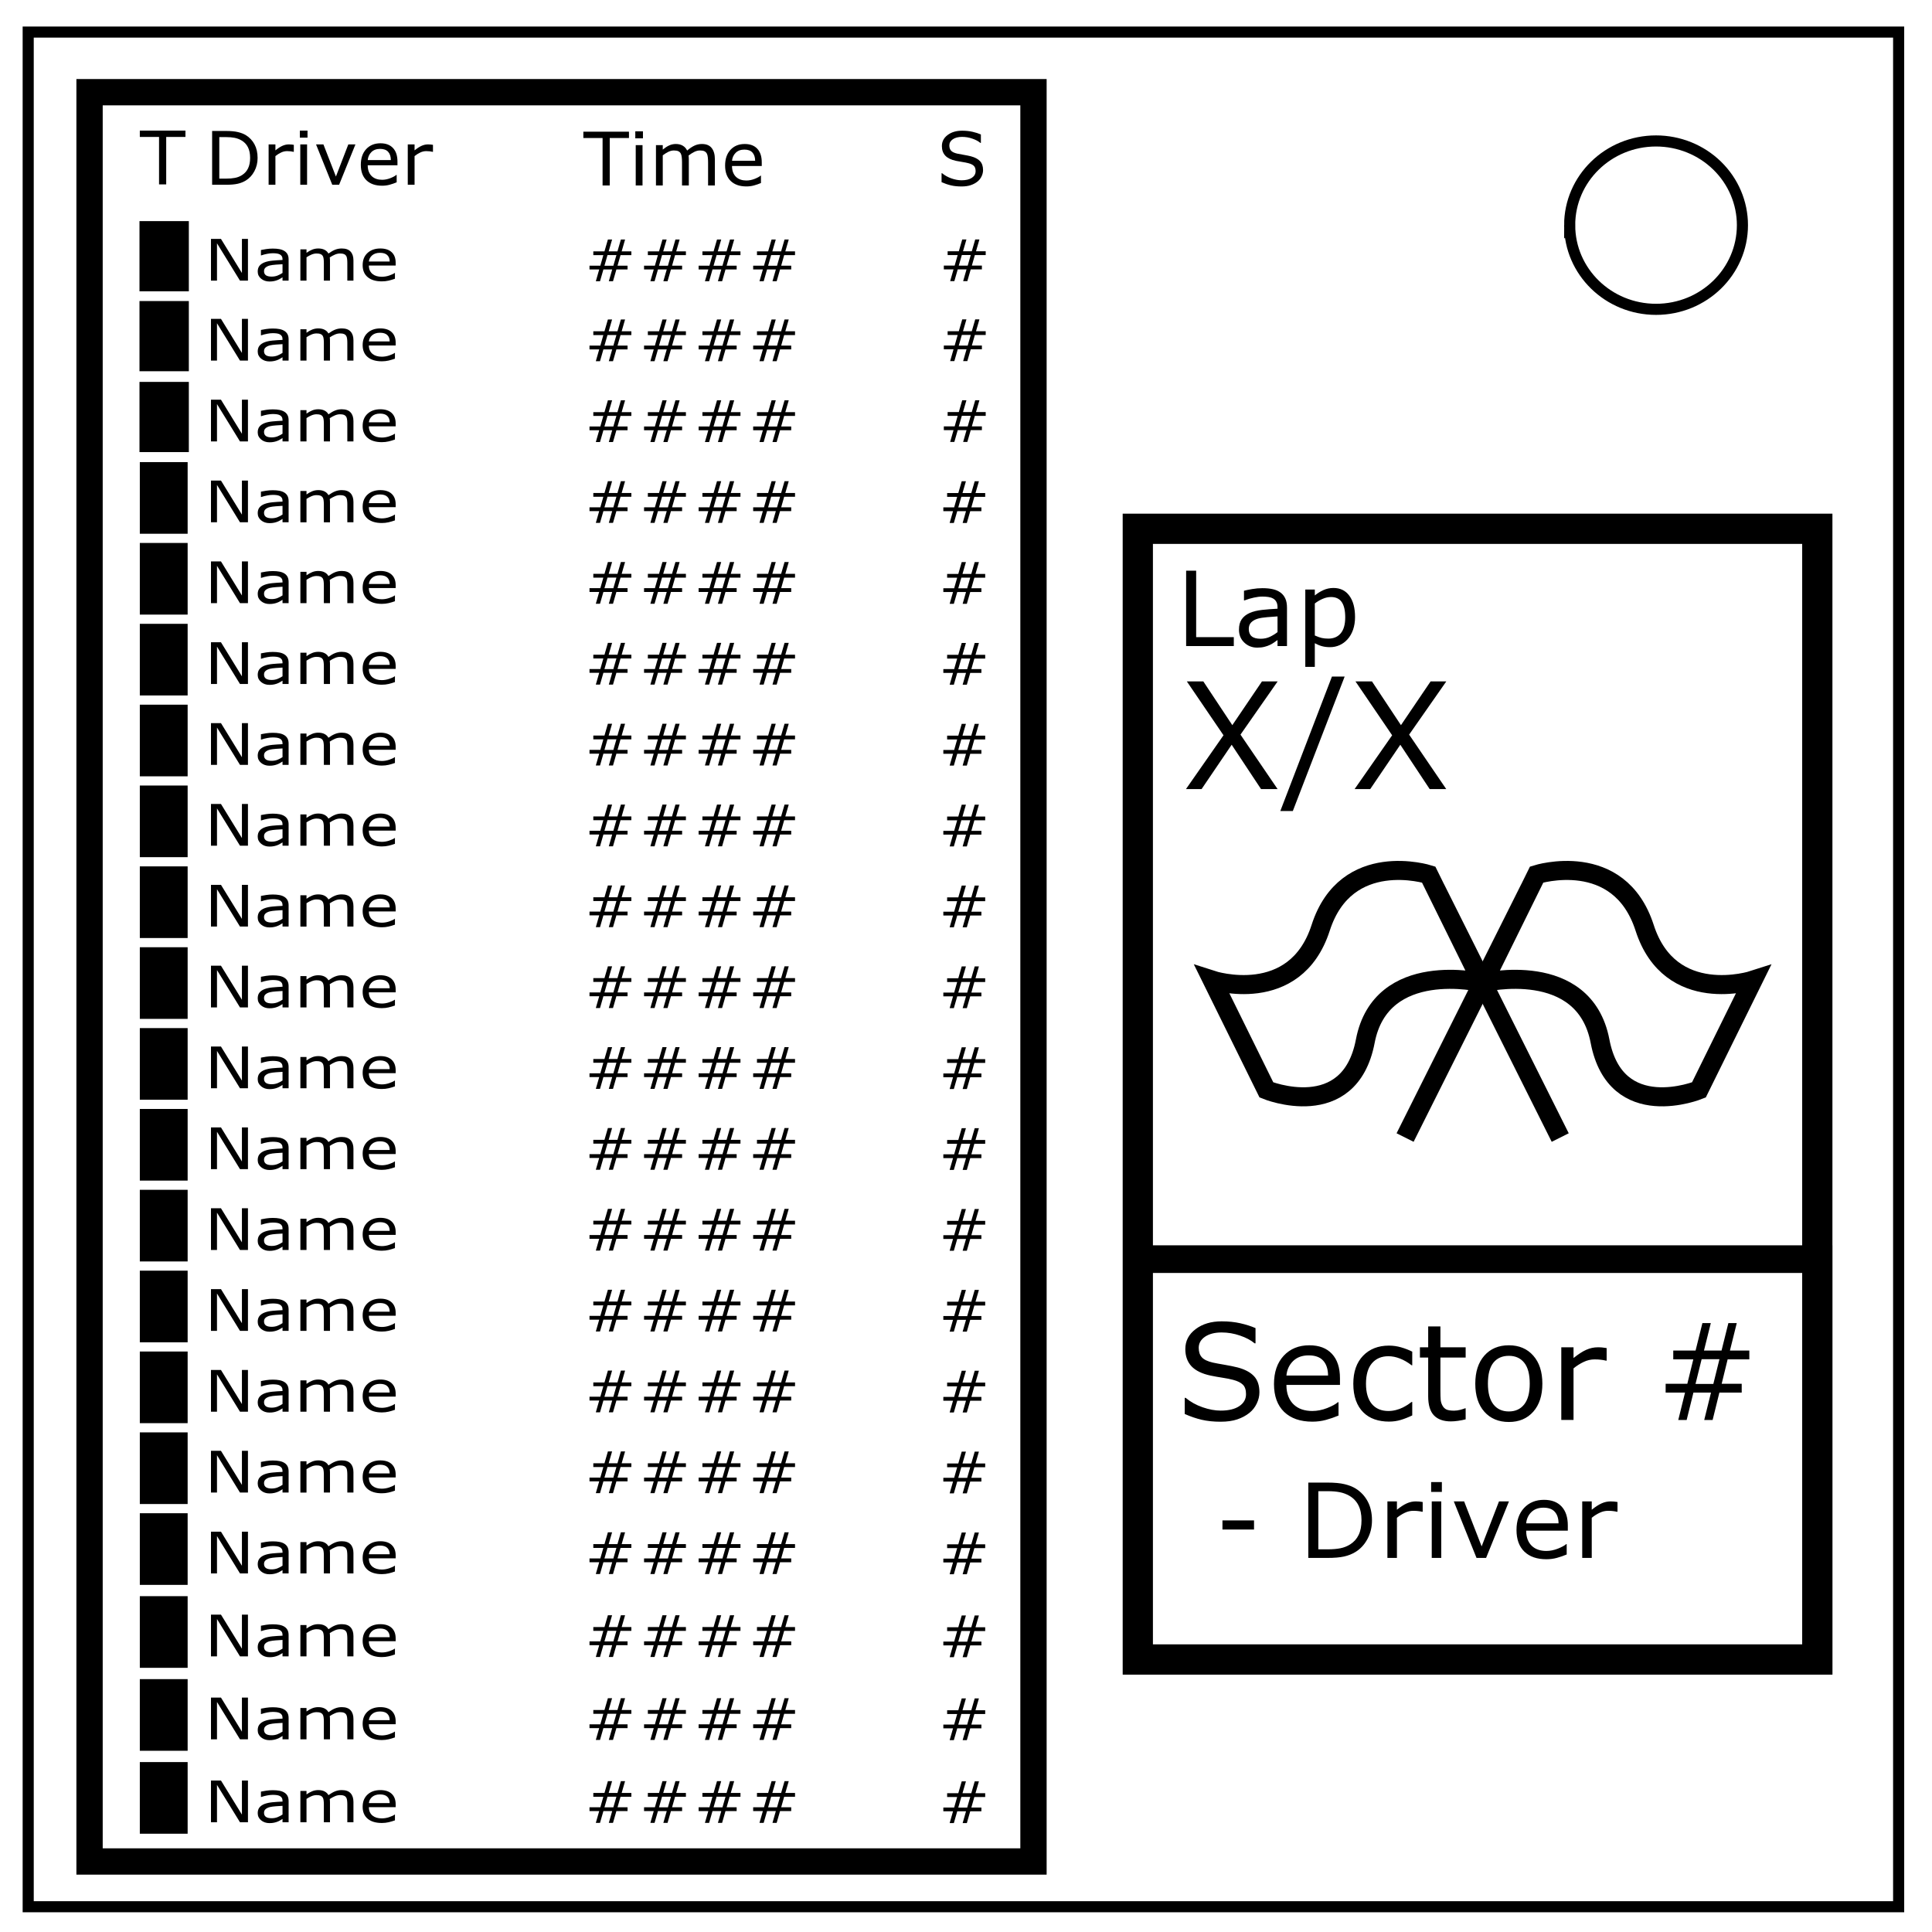 <svg viewBox="0 0 348 348" fill="none" xmlns="http://www.w3.org/2000/svg"><path d="M5.079 5.776h336.913v337.67H5.08z" stroke-width="2" stroke="#000"/><path d="M282.734 40.554c0-8.376 6.966-15.165 15.56-15.165 4.126 0 8.084 1.597 11.001 4.441 2.918 2.844 4.558 6.702 4.558 10.724 0 8.376-6.966 15.165-15.56 15.165-8.593 0-15.559-6.79-15.559-15.165z" stroke-width="2" stroke="#000"/><path style="fill:none;stroke:#000;stroke-width:4.738;stroke-miterlimit:4;stroke-dasharray:none" d="M16.131 16.607h170.024v318.691H16.131z"/><path style="fill:none;fill-opacity:1;stroke:#000;stroke-width:5.446" d="M204.946 95.247H327.34v203.664H204.946z"/><path style="fill:none;fill-opacity:1;stroke:#000;stroke-width:4.979" d="M204.786 226.801h122.778v72.335H204.786z"/><path style="fill:none;stroke:#000;stroke-width:4.662;stroke-linecap:butt;stroke-linejoin:miter;stroke-miterlimit:4;stroke-dasharray:none;stroke-opacity:1" d="m253.81 160.883 13.046-26.446s20.162-6.37 26.423 13.034c6.261 19.403 26.523 12.832 26.523 12.832l-13.244 26.85s-20.322 8.298-24.195-11.935c-3.873-20.233-28.552-14.335-28.552-14.335zm11.355-23.034-30.51 60.957" transform="translate(80.384 58.578) scale(.736)"/><path style="fill:none;stroke:#000;stroke-width:4.662;stroke-linecap:butt;stroke-linejoin:miter;stroke-miterlimit:4;stroke-dasharray:none;stroke-opacity:1" d="m253.81 160.883 13.046-26.446s20.162-6.37 26.423 13.034c6.261 19.403 26.523 12.832 26.523 12.832l-13.244 26.85s-20.322 8.298-24.195-11.935c-3.873-20.233-28.552-14.335-28.552-14.335zm11.355-23.034-30.51 60.957" transform="matrix(-.736 0 0 .736 453.74 58.578)"/><g aria-label="Lap" style="line-height:1.05;fill:#000"><path d="M222.238 116.37h-8.586v-13.572h1.805v11.968h6.78zM231.817 116.37h-1.704v-1.085q-.228.155-.62.438-.383.273-.747.437-.429.21-.985.347-.556.146-1.303.146-1.376 0-2.333-.912-.957-.911-.957-2.324 0-1.158.492-1.869.501-.72 1.422-1.13.93-.41 2.233-.556 1.303-.146 2.798-.219v-.264q0-.583-.21-.966-.2-.383-.583-.602-.365-.21-.875-.282-.51-.073-1.067-.073-.674 0-1.503.182-.83.173-1.714.51h-.091v-1.74q.501-.137 1.45-.301.947-.164 1.868-.164 1.075 0 1.868.182.802.173 1.386.602.574.419.875 1.084.3.666.3 1.65zm-1.704-2.507v-2.834q-.784.045-1.85.137-1.058.09-1.677.264-.739.21-1.194.656-.456.438-.456 1.212 0 .875.528 1.322.53.437 1.614.437.902 0 1.65-.346.747-.355 1.385-.848zM244.076 111.156q0 1.24-.355 2.27-.355 1.02-1.003 1.732-.601.674-1.421 1.048-.812.365-1.723.365-.793 0-1.44-.174-.638-.173-1.304-.537v4.265h-1.713V106.19h1.713v1.066q.684-.574 1.532-.957.856-.392 1.823-.392 1.84 0 2.861 1.395 1.03 1.385 1.03 3.855zm-1.768.046q0-1.841-.629-2.753-.629-.911-1.932-.911-.738 0-1.486.319-.747.319-1.43.839v5.77q.729.327 1.248.446.529.118 1.194.118 1.431 0 2.233-.966t.802-2.862z"/></g><g aria-label="X/X" style="line-height:1.25;fill:#000"><path d="m230.134 122.74-6.693 9.583 6.68 9.805h-2.982l-5.286-7.982-5.417 7.982h-2.813l6.758-9.688-6.601-9.7h2.968l5.222 7.878 5.338-7.878zM242.204 121.868l-9.336 24.218h-2.252l9.297-24.218zM260.512 122.74l-6.693 9.583 6.68 9.805h-2.982l-5.287-7.982-5.416 7.982H244l6.758-9.688-6.602-9.7h2.97l5.22 7.878 5.339-7.878z"/></g><g aria-label="Sector #" style="line-height:1.25;fill:#000"><path d="M226.852 250.79q0 1.02-.48 2.016-.469.996-1.324 1.688-.938.75-2.192 1.172-1.242.421-3 .421-1.886 0-3.398-.351-1.5-.352-3.059-1.043v-2.906h.164q1.325 1.101 3.059 1.699 1.734.598 3.258.598 2.156 0 3.351-.81 1.207-.808 1.207-2.155 0-1.16-.574-1.711-.562-.551-1.723-.856-.878-.234-1.91-.386-1.02-.153-2.168-.387-2.32-.492-3.445-1.676-1.113-1.195-1.113-3.105 0-2.192 1.851-3.586 1.852-1.407 4.7-1.407 1.84 0 3.375.352t2.718.867v2.742h-.164q-.996-.843-2.625-1.394-1.617-.563-3.316-.563-1.863 0-3 .774-1.125.773-1.125 1.992 0 1.09.562 1.71.563.622 1.98.95.75.164 2.134.398 1.382.235 2.343.481 1.946.516 2.93 1.559.984 1.043.984 2.918zM241.36 249.455h-9.644q0 1.207.363 2.109.363.89.996 1.465.61.562 1.441.844.844.28 1.852.28 1.336 0 2.684-.527 1.359-.539 1.933-1.054h.117v2.402q-1.113.469-2.273.785-1.16.317-2.438.317-3.257 0-5.085-1.758-1.829-1.77-1.829-5.016 0-3.21 1.747-5.097 1.757-1.887 4.617-1.887 2.648 0 4.078 1.547 1.441 1.547 1.441 4.394zm-2.144-1.688q-.012-1.734-.88-2.683-.855-.95-2.612-.95-1.77 0-2.825 1.043-1.043 1.043-1.183 2.59zM254.38 254.95q-1.102.528-2.098.821-.984.293-2.098.293-1.418 0-2.601-.41-1.184-.422-2.027-1.266-.856-.844-1.325-2.133-.468-1.289-.468-3.011 0-3.211 1.757-5.04 1.77-1.828 4.664-1.828 1.125 0 2.204.317 1.09.316 1.992.773v2.45h-.117q-1.008-.786-2.086-1.207-1.067-.422-2.086-.422-1.875 0-2.965 1.265-1.078 1.254-1.078 3.692 0 2.367 1.054 3.644 1.067 1.266 2.989 1.266.668 0 1.36-.176.69-.176 1.241-.457.48-.246.903-.516.421-.28.668-.48h.117zM264 255.654q-.62.164-1.359.27-.726.105-1.3.105-2.004 0-3.047-1.078-1.043-1.078-1.043-3.457v-6.961h-1.488v-1.852h1.488v-3.762h2.203v3.762h4.547v1.852h-4.547v5.965q0 1.03.047 1.617.047.574.328 1.078.258.469.703.691.457.211 1.383.211.539 0 1.125-.152.586-.164.844-.27H264zM277.817 249.232q0 3.2-1.64 5.05-1.641 1.852-4.395 1.852-2.777 0-4.418-1.851-1.629-1.852-1.629-5.051 0-3.2 1.63-5.05 1.64-1.864 4.417-1.864 2.754 0 4.395 1.863 1.64 1.852 1.64 5.05zm-2.273 0q0-2.543-.996-3.773-.996-1.243-2.766-1.243-1.793 0-2.789 1.243-.984 1.23-.984 3.773 0 2.46.996 3.738.996 1.266 2.777 1.266 1.758 0 2.754-1.254 1.008-1.266 1.008-3.75zM289.395 245.083h-.117q-.492-.117-.96-.164-.458-.058-1.09-.058-1.02 0-1.97.457-.949.445-1.827 1.16v9.293h-2.204v-13.09h2.204v1.934q1.312-1.055 2.308-1.489 1.008-.445 2.05-.445.575 0 .833.035.258.024.773.106zM315.095 244.85h-3.903l-1.078 4.405h3.61v1.582h-4.02l-1.219 4.934h-1.511l1.218-4.934h-3.164l-1.219 4.934h-1.511l1.218-4.934h-3.492v-1.582h3.903l1.078-4.406h-3.61v-1.582h4.02l1.23-4.945h1.512l-1.23 4.945h3.164l1.23-4.945h1.512l-1.23 4.945h3.492zm-5.38-.024h-3.21l-1.102 4.453h3.211z"/></g><g aria-label="- Driver" style="line-height:1.25;fill:#000"><path d="M225.881 275.507h-5.687v-1.65h5.687zM247.127 273.848q0 1.85-.811 3.354-.802 1.504-2.142 2.333-.93.575-2.078.83-1.14.255-3.008.255h-3.427v-13.572h3.39q1.988 0 3.154.292 1.176.283 1.987.784 1.386.866 2.16 2.306.775 1.44.775 3.418zm-1.887-.028q0-1.595-.556-2.688-.556-1.094-1.658-1.723-.802-.456-1.705-.629-.902-.182-2.16-.182h-1.695v10.472h1.695q1.303 0 2.27-.19.975-.192 1.786-.712 1.012-.647 1.513-1.704.51-1.058.51-2.644zM256.26 272.307h-.091q-.383-.09-.747-.127-.356-.046-.848-.046-.793 0-1.531.356-.739.346-1.422.902v7.228h-1.714v-10.181h1.714v1.504q1.02-.82 1.795-1.158.784-.346 1.595-.346.447 0 .647.027.201.018.602.082zM259.714 268.735h-1.932v-1.778h1.932zm-.109 11.885h-1.713v-10.181h1.713zM271.8 270.439l-4.12 10.181h-1.722l-4.093-10.181h1.86l3.154 8.103 3.126-8.103zM282.4 275.707h-7.5q0 .939.282 1.64.282.694.775 1.14.474.438 1.12.656.657.22 1.44.22 1.04 0 2.088-.411 1.057-.42 1.504-.82h.091V280q-.866.365-1.768.61-.902.247-1.896.247-2.534 0-3.956-1.367-1.422-1.377-1.422-3.901 0-2.498 1.358-3.965 1.368-1.468 3.592-1.468 2.06 0 3.172 1.204 1.12 1.203 1.12 3.418zm-1.667-1.312q-.01-1.35-.684-2.088-.665-.738-2.032-.738-1.377 0-2.197.811-.811.812-.92 2.015zM291.351 272.307h-.09q-.384-.09-.748-.127-.356-.046-.848-.046-.793 0-1.531.356-.738.346-1.422.902v7.228h-1.714v-10.181h1.714v1.504q1.02-.82 1.796-1.158.783-.346 1.595-.346.446 0 .647.027.2.018.601.082z"/></g><path d="M46.4 28.445q0 1.321-.58 2.396-.573 1.074-1.53 1.666-.664.41-1.485.593-.813.182-2.148.182h-2.448v-9.694h2.422q1.42 0 2.253.208.84.202 1.419.56.99.619 1.543 1.647.553 1.029.553 2.442zm-1.348-.02q0-1.14-.398-1.92-.397-.782-1.185-1.23-.572-.326-1.217-.45-.644-.13-1.543-.13H39.5v7.48h1.21q.931 0 1.621-.136.697-.137 1.276-.508.723-.463 1.08-1.218.366-.755.366-1.888zm7.871-1.08h-.066q-.273-.066-.533-.092-.254-.032-.606-.032-.566 0-1.094.254-.527.247-1.015.644v5.163h-1.224V26.01h1.224v1.074q.729-.586 1.282-.827.56-.247 1.14-.247.319 0 .462.02.143.012.43.058zm2.467-2.553h-1.38v-1.27h1.38zm-.078 8.49h-1.224V26.01h1.224zm8.711-7.272-2.943 7.272h-1.23l-2.924-7.272h1.329l2.252 5.788 2.233-5.788zm7.571 3.763h-5.358q0 .67.202 1.172.202.495.554.814.338.312.8.468.47.157 1.029.157.742 0 1.49-.293.756-.3 1.075-.586h.065v1.334q-.618.26-1.263.436-.644.176-1.354.176-1.81 0-2.826-.976-1.015-.983-1.015-2.787 0-1.784.97-2.832.976-1.048 2.565-1.048 1.471 0 2.266.86.8.859.8 2.44zm-1.191-.938q-.007-.963-.488-1.49-.476-.528-1.452-.528-.983 0-1.57.58-.579.579-.657 1.438zm7.585-1.49h-.065q-.274-.066-.534-.092-.254-.032-.606-.032-.566 0-1.094.254-.527.247-1.015.644v5.163H73.45V26.01h1.224v1.074q.729-.586 1.282-.827.56-.247 1.14-.247.319 0 .462.02.143.012.43.058z" aria-label="Driver" style="line-height:1.25;fill:#000"/><path d="M205.115 24.526h-3.463v8.548h-1.29v-8.548H196.9V23.38h8.216z" transform="translate(-171.714 .143)" aria-label="T" style="line-height:1.25;fill:#000"/><path d="M113.292 24.863h-3.463v8.548h-1.29v-8.548h-3.463v-1.146h8.216zm2.52.058h-1.38v-1.27h1.38zm-.078 8.49h-1.224v-7.272h1.224zm13.033 0h-1.224v-4.14q0-.47-.045-.906-.04-.436-.176-.696-.15-.28-.43-.423-.28-.144-.807-.144-.514 0-1.029.26-.514.255-1.028.652.02.15.032.351.013.196.013.391v4.655h-1.224v-4.14q0-.482-.045-.912-.04-.436-.176-.697-.15-.28-.43-.416-.28-.144-.807-.144-.501 0-1.01.248-.5.247-1.002.631v5.43h-1.224v-7.272h1.224v.807q.573-.475 1.14-.742.573-.267 1.217-.267.742 0 1.257.313.52.312.774.865.743-.625 1.354-.898.612-.28 1.31-.28 1.197 0 1.763.73.573.722.573 2.024zm8.444-3.509h-5.358q0 .67.202 1.172.202.495.553.814.339.312.801.468.469.157 1.029.157.742 0 1.49-.293.756-.3 1.075-.586h.065v1.334q-.618.26-1.263.436-.644.176-1.354.176-1.81 0-2.826-.976-1.015-.983-1.015-2.787 0-1.784.97-2.832.976-1.048 2.565-1.048 1.471 0 2.266.86.8.859.8 2.44zm-1.191-.938q-.007-.963-.488-1.49-.476-.528-1.452-.528-.983 0-1.57.58-.579.579-.657 1.438z" aria-label="Time" style="line-height:1.25;fill:#000"/><path d="M348.787 30.501q0 .566-.267 1.12-.26.553-.735.937-.521.417-1.218.651-.69.235-1.666.235-1.049 0-1.888-.196-.834-.195-1.7-.579v-1.615h.091q.736.612 1.7.944.963.333 1.81.333 1.198 0 1.862-.45.67-.449.67-1.198 0-.644-.319-.95-.312-.306-.957-.475-.488-.13-1.061-.215-.566-.085-1.205-.215-1.289-.274-1.914-.931-.618-.664-.618-1.725 0-1.218 1.029-1.993 1.028-.78 2.61-.78 1.022 0 1.875.195t1.51.481V25.6h-.09q-.554-.469-1.459-.775-.898-.312-1.842-.312-1.035 0-1.667.43-.625.429-.625 1.106 0 .605.313.95.312.346 1.1.528.416.091 1.185.221.768.13 1.302.267 1.08.287 1.627.866.547.58.547 1.621z" transform="translate(-171.714 .143)" aria-label="S" style="line-height:1.25;fill:#000"/><path style="fill:#000;fill-opacity:1;stroke:#000;stroke-width:3.779;stroke-miterlimit:4;stroke-dasharray:none" d="M198.737 22.594h5.102V33.5h-5.102z" transform="matrix(1.001 0 0 .861 -171.919 22.002)"/><path d="M44.662 50.55h-1.436l-4.14-6.723v6.724h-1.084v-7.516h1.8l3.776 6.138v-6.138h1.084zm7.323 0h-1.096v-.6q-.147.086-.4.242-.245.152-.48.242-.275.117-.633.192-.358.081-.838.081-.886 0-1.501-.505-.616-.504-.616-1.287 0-.64.317-1.035.322-.398.914-.626.598-.227 1.437-.307.838-.081 1.8-.122v-.146q0-.323-.135-.535-.13-.212-.375-.333-.235-.116-.563-.157-.329-.04-.686-.04-.434 0-.968.1-.533.097-1.102.284h-.059v-.965q.323-.075.933-.166.61-.091 1.202-.091.691 0 1.201.1.516.097.892.334.369.232.563.6.193.37.193.914zm-1.096-1.388v-1.57q-.505.026-1.19.076-.68.05-1.08.147-.474.116-.767.363-.294.242-.294.671 0 .485.34.732.34.243 1.038.243.58 0 1.061-.192.481-.197.892-.47zm12.775 1.388h-1.102v-3.21q0-.363-.041-.701-.036-.339-.159-.54-.134-.218-.387-.329-.252-.11-.727-.11-.463 0-.926.201-.463.197-.926.505.017.116.03.273.01.151.01.302v3.61h-1.101v-3.21q0-.374-.041-.707-.036-.339-.159-.54-.135-.218-.387-.324-.252-.11-.727-.11-.451 0-.908.191-.452.192-.903.49v4.21h-1.103v-5.639h1.103v.626q.516-.368 1.026-.575.516-.207 1.096-.207.668 0 1.132.242.469.242.697.671.669-.484 1.22-.696.55-.217 1.178-.217 1.079 0 1.59.565.515.56.515 1.57zm7.604-2.72h-4.825q0 .52.182.908.182.384.498.631.305.243.721.364.422.121.927.121.668 0 1.342-.227.68-.232.968-.454h.058v1.034q-.557.202-1.137.339-.58.136-1.22.136-1.63 0-2.544-.757-.915-.763-.915-2.16 0-1.384.874-2.197.88-.812 2.31-.812 1.325 0 2.04.666.721.666.721 1.893zm-1.073-.727q-.006-.747-.44-1.156-.427-.409-1.307-.409-.885 0-1.413.45-.522.449-.592 1.115z" aria-label="Name" style="line-height:1.25;fill:#000"/><path d="M113.723 45.957h-1.952l-.54 1.898h1.806v.682h-2.011l-.61 2.125h-.756l.61-2.125h-1.583l-.61 2.125h-.756l.61-2.125h-1.748v-.682h1.952l.54-1.898h-1.806v-.681h2.011l.616-2.13h.756l-.616 2.13h1.583l.616-2.13h.756l-.615 2.13h1.747zm-2.691-.01h-1.607l-.55 1.918h1.606zm12.518.01h-1.953l-.54 1.898h1.806v.682h-2.01l-.61 2.125h-.757l.61-2.125h-1.583l-.61 2.125h-.756l.61-2.125h-1.748v-.682h1.953l.54-1.898h-1.807v-.681h2.011l.616-2.13h.756l-.615 2.13h1.583l.615-2.13h.757l-.616 2.13h1.747zm-2.692-.01h-1.606l-.551 1.918h1.606zm12.517.01h-1.952l-.54 1.898h1.807v.682h-2.011l-.61 2.125h-.757l.61-2.125h-1.583l-.61 2.125h-.756l.61-2.125h-1.747v-.682h1.952l.54-1.898h-1.806v-.681h2.01l.616-2.13h.757l-.616 2.13h1.583l.616-2.13h.756l-.616 2.13h1.747zm-2.69-.01h-1.607l-.551 1.918h1.606zm12.517.01h-1.953l-.539 1.898h1.806v.682h-2.011l-.61 2.125h-.756l.61-2.125h-1.583l-.61 2.125h-.757l.61-2.125h-1.747v-.682h1.952l.54-1.898h-1.806v-.681h2.011l.616-2.13h.756l-.616 2.13h1.583l.616-2.13h.756l-.615 2.13h1.747zm-2.691-.01h-1.607l-.55 1.918h1.606z" aria-label="####" style="line-height:1.25;fill:#000"/><path d="M349.119 27.807h-1.951l-.54 2.203h1.805v.791h-2.01l-.609 2.467h-.756l.61-2.467h-1.582l-.61 2.467h-.756l.61-2.467h-1.746v-.79h1.95l.54-2.204h-1.805v-.791h2.01l.615-2.473h.756l-.615 2.473h1.582l.615-2.473h.756l-.615 2.473h1.746zm-2.69-.012h-1.605l-.551 2.227h1.606z" transform="matrix(1.001 0 0 .861 -171.919 22.002)" aria-label="#" style="line-height:1.25;fill:#000"/><path style="fill:#000;fill-opacity:1;stroke:#000;stroke-width:3.779;stroke-miterlimit:4;stroke-dasharray:none" d="M198.737 22.594h5.102V33.5h-5.102z" transform="matrix(1.001 0 0 .861 -171.919 36.399)"/><path d="M44.662 64.948h-1.436l-4.14-6.724v6.724h-1.084v-7.516h1.8l3.776 6.138v-6.138h1.084zm7.323 0h-1.096v-.601q-.147.086-.4.242-.245.152-.48.242-.275.117-.633.192-.358.081-.838.081-.886 0-1.501-.505-.616-.504-.616-1.287 0-.64.317-1.035.322-.398.914-.626.598-.227 1.437-.307.838-.081 1.8-.122v-.146q0-.323-.135-.535-.13-.212-.375-.333-.235-.116-.563-.157-.329-.04-.686-.04-.434 0-.968.1-.533.097-1.102.284h-.059v-.965q.323-.075.933-.166.61-.091 1.202-.091.691 0 1.201.1.516.097.892.334.369.232.563.6.193.37.193.914zm-1.096-1.389v-1.57q-.505.026-1.19.076-.68.05-1.08.147-.474.116-.767.363-.294.242-.294.671 0 .485.34.732.34.243 1.038.243.58 0 1.061-.192.481-.197.892-.47zm12.775 1.389h-1.102v-3.21q0-.364-.041-.702-.036-.339-.159-.54-.134-.218-.387-.329-.252-.11-.727-.11-.463 0-.926.201-.463.197-.926.505.017.116.03.273.01.151.01.302v3.61h-1.101v-3.21q0-.374-.041-.707-.036-.339-.159-.54-.135-.218-.387-.324-.252-.11-.727-.11-.451 0-.908.191-.452.192-.903.49v4.21h-1.103v-5.639h1.103v.626q.516-.368 1.026-.575.516-.207 1.096-.207.668 0 1.132.242.469.242.697.671.669-.484 1.22-.696.55-.217 1.178-.217 1.079 0 1.59.565.515.56.515 1.57zm7.604-2.721h-4.825q0 .52.182.908.182.384.498.631.305.243.721.364.422.121.927.121.668 0 1.342-.227.68-.232.968-.454h.058v1.034q-.557.202-1.137.339-.58.136-1.22.136-1.63 0-2.544-.757-.915-.763-.915-2.16 0-1.384.874-2.197.88-.812 2.31-.812 1.325 0 2.04.666.721.666.721 1.893zm-1.073-.727q-.006-.747-.44-1.156-.427-.409-1.307-.409-.885 0-1.413.45-.522.449-.592 1.115z" aria-label="Name" style="line-height:1.25;fill:#000"/><path d="M113.723 60.354h-1.952l-.54 1.898h1.806v.682h-2.011l-.61 2.125h-.756l.61-2.125h-1.583l-.61 2.125h-.756l.61-2.125h-1.748v-.682h1.952l.54-1.898h-1.806v-.681h2.011l.616-2.13h.756l-.616 2.13h1.583l.616-2.13h.756l-.615 2.13h1.747zm-2.691-.01h-1.607l-.55 1.918h1.606zm12.518.01h-1.953l-.54 1.898h1.806v.682h-2.01l-.61 2.125h-.757l.61-2.125h-1.583l-.61 2.125h-.756l.61-2.125h-1.748v-.682h1.953l.54-1.898h-1.807v-.681h2.011l.616-2.13h.756l-.615 2.13h1.583l.615-2.13h.757l-.616 2.13h1.747zm-2.692-.01h-1.606l-.551 1.918h1.606zm12.517.01h-1.952l-.54 1.898h1.807v.682h-2.011l-.61 2.125h-.757l.61-2.125h-1.583l-.61 2.125h-.756l.61-2.125h-1.747v-.682h1.952l.54-1.898h-1.806v-.681h2.01l.616-2.13h.757l-.616 2.13h1.583l.616-2.13h.756l-.616 2.13h1.747zm-2.69-.01h-1.607l-.551 1.918h1.606zm12.517.01h-1.953l-.539 1.898h1.806v.682h-2.011l-.61 2.125h-.756l.61-2.125h-1.583l-.61 2.125h-.757l.61-2.125h-1.747v-.682h1.952l.54-1.898h-1.806v-.681h2.011l.616-2.13h.756l-.616 2.13h1.583l.616-2.13h.756l-.615 2.13h1.747zm-2.691-.01h-1.607l-.55 1.918h1.606z" aria-label="####" style="line-height:1.25;fill:#000"/><path d="M349.119 27.807h-1.951l-.54 2.203h1.805v.791h-2.01l-.609 2.467h-.756l.61-2.467h-1.582l-.61 2.467h-.756l.61-2.467h-1.746v-.79h1.95l.54-2.204h-1.805v-.791h2.01l.615-2.473h.756l-.615 2.473h1.582l.615-2.473h.756l-.615 2.473h1.746zm-2.69-.012h-1.605l-.551 2.227h1.606z" transform="matrix(1.001 0 0 .861 -171.919 36.399)" aria-label="#" style="line-height:1.25;fill:#000"/><path style="fill:#000;fill-opacity:1;stroke:#000;stroke-width:3.779;stroke-miterlimit:4;stroke-dasharray:none" d="M198.737 22.594h5.102V33.5h-5.102z" transform="matrix(1.001 0 0 .861 -171.919 50.963)"/><path d="M44.662 79.512h-1.436l-4.14-6.724v6.724h-1.084v-7.516h1.8l3.776 6.138v-6.138h1.084zm7.323 0h-1.096v-.601q-.147.086-.4.242-.245.152-.48.242-.275.117-.633.192-.358.081-.838.081-.886 0-1.501-.505-.616-.504-.616-1.287 0-.64.317-1.035.322-.398.914-.626.598-.227 1.437-.307.838-.081 1.8-.122v-.146q0-.323-.135-.535-.13-.212-.375-.333-.235-.116-.563-.157-.329-.04-.686-.04-.434 0-.968.1-.533.097-1.102.284h-.059v-.965q.323-.075.933-.166.61-.091 1.202-.091.691 0 1.201.1.516.097.892.334.369.232.563.6.193.37.193.914zm-1.096-1.389v-1.57q-.505.026-1.19.076-.68.05-1.08.147-.474.116-.767.363-.294.242-.294.671 0 .485.34.732.34.243 1.038.243.58 0 1.061-.192.481-.197.892-.47zm12.775 1.389h-1.102v-3.21q0-.364-.041-.702-.036-.339-.159-.54-.134-.218-.387-.329-.252-.11-.727-.11-.463 0-.926.201-.463.197-.926.505.017.116.03.273.01.151.01.302v3.61h-1.101v-3.21q0-.374-.041-.707-.036-.339-.159-.54-.135-.218-.387-.324-.252-.11-.727-.11-.451 0-.908.191-.452.192-.903.49v4.21h-1.103v-5.639h1.103v.626q.516-.368 1.026-.575.516-.207 1.096-.207.668 0 1.132.242.469.242.697.671.669-.484 1.22-.696.55-.217 1.178-.217 1.079 0 1.59.565.515.56.515 1.57zm7.604-2.722h-4.825q0 .52.182.91.182.383.498.63.305.243.721.364.422.121.927.121.668 0 1.342-.227.68-.232.968-.454h.058v1.034q-.557.202-1.137.339-.58.136-1.22.136-1.63 0-2.544-.757-.915-.763-.915-2.16 0-1.384.874-2.197.88-.812 2.31-.812 1.325 0 2.04.666.721.666.721 1.893zm-1.073-.726q-.006-.747-.44-1.156-.427-.409-1.307-.409-.885 0-1.413.45-.522.449-.592 1.115z" aria-label="Name" style="line-height:1.25;fill:#000"/><path d="M113.723 74.918h-1.952l-.54 1.898h1.806v.682h-2.011l-.61 2.125h-.756l.61-2.125h-1.583l-.61 2.125h-.756l.61-2.125h-1.748v-.682h1.952l.54-1.898h-1.806v-.681h2.011l.616-2.13h.756l-.616 2.13h1.583l.616-2.13h.756l-.615 2.13h1.747zm-2.691-.01h-1.607l-.55 1.918h1.606zm12.518.01h-1.953l-.54 1.898h1.806v.682h-2.01l-.61 2.125h-.757l.61-2.125h-1.583l-.61 2.125h-.756l.61-2.125h-1.748v-.682h1.953l.54-1.898h-1.807v-.681h2.011l.616-2.13h.756l-.615 2.13h1.583l.615-2.13h.757l-.616 2.13h1.747zm-2.692-.01h-1.606l-.551 1.918h1.606zm12.517.01h-1.952l-.54 1.898h1.807v.682h-2.011l-.61 2.125h-.757l.61-2.125h-1.583l-.61 2.125h-.756l.61-2.125h-1.747v-.682h1.952l.54-1.898h-1.806v-.681h2.01l.616-2.13h.757l-.616 2.13h1.583l.616-2.13h.756l-.616 2.13h1.747zm-2.69-.01h-1.607l-.551 1.918h1.606zm12.517.01h-1.953l-.539 1.898h1.806v.682h-2.011l-.61 2.125h-.756l.61-2.125h-1.583l-.61 2.125h-.757l.61-2.125h-1.747v-.682h1.952l.54-1.898h-1.806v-.681h2.011l.616-2.13h.756l-.616 2.13h1.583l.616-2.13h.756l-.615 2.13h1.747zm-2.691-.01h-1.607l-.55 1.918h1.606z" aria-label="####" style="line-height:1.25;fill:#000"/><path d="M349.119 27.807h-1.951l-.54 2.203h1.805v.791h-2.01l-.609 2.467h-.756l.61-2.467h-1.582l-.61 2.467h-.756l.61-2.467h-1.746v-.79h1.95l.54-2.204h-1.805v-.791h2.01l.615-2.473h.756l-.615 2.473h1.582l.615-2.473h.756l-.615 2.473h1.746zm-2.69-.012h-1.605l-.551 2.227h1.606z" transform="matrix(1.001 0 0 .861 -171.919 50.963)" aria-label="#" style="line-height:1.25;fill:#000"/><path style="fill:#000;fill-opacity:1;stroke:#000;stroke-width:3.508;stroke-miterlimit:4;stroke-dasharray:none" d="M26.94 84.991h5.104v9.396H26.94Z"/><path d="M44.662 94.076h-1.436l-4.14-6.724v6.724h-1.084V86.56h1.8l3.776 6.138V86.56h1.084zm7.323 0h-1.096v-.601q-.147.086-.4.242-.245.152-.48.242-.275.117-.633.192-.358.081-.838.081-.886 0-1.501-.505-.616-.505-.616-1.287 0-.641.317-1.035.322-.398.914-.626.598-.227 1.437-.308.838-.08 1.8-.12v-.147q0-.323-.135-.535-.13-.212-.375-.333-.235-.116-.563-.157-.329-.04-.686-.04-.434 0-.968.1-.533.097-1.102.283h-.059v-.964q.323-.075.933-.166.61-.091 1.202-.091.691 0 1.201.1.516.097.892.334.369.232.562.6.194.37.194.914zm-1.096-1.389v-1.57q-.505.026-1.19.076-.68.05-1.08.147-.474.116-.767.363-.294.242-.294.672 0 .484.34.731.34.243 1.038.243.58 0 1.061-.192.481-.197.892-.47zm12.775 1.389h-1.102v-3.21q0-.364-.041-.702-.035-.339-.159-.54-.134-.218-.387-.329-.252-.11-.727-.11-.463 0-.926.201-.463.197-.926.505.017.116.029.273.012.151.012.302v3.61h-1.102v-3.21q0-.374-.041-.707-.036-.339-.159-.54-.135-.218-.387-.324-.252-.11-.727-.11-.451 0-.909.191-.451.192-.902.49v4.21h-1.103v-5.639h1.103v.626q.516-.368 1.026-.575.516-.207 1.096-.207.668 0 1.132.242.469.242.697.671.669-.484 1.22-.696.55-.217 1.178-.217 1.079 0 1.589.565.516.56.516 1.57zm7.604-2.721h-4.825q0 .52.182.908.181.384.498.631.305.243.721.364.422.121.927.121.668 0 1.342-.227.68-.232.968-.454h.058v1.034q-.557.202-1.137.339-.58.136-1.22.136-1.63 0-2.544-.757-.915-.763-.915-2.16 0-1.384.874-2.197.88-.812 2.31-.812 1.325 0 2.04.666.721.666.721 1.893zm-1.073-.727q-.006-.747-.44-1.156-.427-.409-1.307-.409-.885 0-1.413.45-.522.449-.592 1.115z" aria-label="Name" style="line-height:1.25;fill:#000;stroke-width:.928"/><path d="M113.723 89.482h-1.952l-.54 1.898h1.806v.682h-2.011l-.61 2.125h-.756l.61-2.125h-1.583l-.61 2.125h-.756l.61-2.125h-1.748v-.682h1.952l.54-1.898h-1.806v-.681h2.011l.616-2.13h.756l-.616 2.13h1.583l.616-2.13h.756l-.615 2.13h1.747zm-2.691-.01h-1.607l-.55 1.918h1.606zm12.518.01h-1.953l-.54 1.898h1.806v.682h-2.01l-.61 2.125h-.757l.61-2.125h-1.583l-.61 2.125h-.756l.61-2.125h-1.748v-.682h1.953l.54-1.898h-1.807v-.681h2.011l.616-2.13h.756l-.615 2.13h1.583l.615-2.13h.757l-.616 2.13h1.747zm-2.692-.01h-1.606l-.551 1.918h1.606Zm12.517.01h-1.952l-.54 1.898h1.806v.682h-2.01l-.61 2.125h-.757l.61-2.125h-1.583l-.61 2.125h-.756l.61-2.125h-1.747v-.682h1.952l.54-1.898h-1.806v-.681h2.01l.616-2.13h.757l-.616 2.13h1.583l.616-2.13h.756l-.616 2.13h1.747zm-2.69-.01h-1.607l-.551 1.918h1.606zm12.517.01h-1.953l-.539 1.898h1.806v.682h-2.011l-.61 2.125h-.756l.61-2.125h-1.584l-.61 2.125h-.756l.61-2.125h-1.747v-.682h1.952l.54-1.898h-1.806v-.681h2.011l.616-2.13h.756l-.616 2.13h1.583l.616-2.13h.756l-.615 2.13h1.747zm-2.691-.01h-1.607l-.55 1.918h1.606z" aria-label="####" style="line-height:1.25;fill:#000;stroke-width:.928"/><path d="M164.617 96.438h-1.811l-.501 2.045h1.676v.735h-1.866l-.566 2.29h-.702l.566-2.29h-1.469l-.566 2.29h-.701l.565-2.29h-1.62v-.735h1.81l.501-2.045h-1.675v-.735h1.866l.57-2.295h.703l-.572 2.295h1.47l.57-2.295h.702l-.571 2.295h1.621zm-2.497-.011h-1.49l-.512 2.067h1.49z" transform="scale(1.078 .928)" aria-label="#" style="line-height:1.25;fill:#000;stroke-width:.928"/><path style="fill:#000;fill-opacity:1;stroke:#000;stroke-width:3.508;stroke-miterlimit:4;stroke-dasharray:none" d="M26.94 99.554h5.104v9.396H26.94Z"/><path d="M44.662 108.639h-1.436l-4.14-6.724v6.724h-1.084v-7.516h1.8l3.776 6.138v-6.138h1.084zm7.323 0h-1.096v-.601q-.147.086-.4.242-.245.152-.48.242-.275.117-.633.192-.358.081-.838.081-.886 0-1.501-.505-.616-.504-.616-1.287 0-.64.317-1.035.322-.398.914-.626.598-.227 1.437-.307.838-.081 1.8-.122v-.146q0-.323-.135-.535-.13-.212-.375-.333-.235-.116-.563-.157-.329-.04-.686-.04-.434 0-.968.1-.533.097-1.102.284h-.059v-.965q.323-.075.933-.166.61-.09 1.202-.09.691 0 1.201.1.516.096.892.333.369.232.562.6.194.37.194.914zm-1.096-1.389v-1.57q-.505.026-1.19.076-.68.05-1.08.147-.474.116-.767.363-.294.242-.294.671 0 .485.34.732.34.243 1.038.243.58 0 1.061-.192.481-.197.892-.47zm12.775 1.389h-1.102v-3.21q0-.364-.041-.702-.035-.339-.159-.54-.134-.218-.387-.329-.252-.11-.727-.11-.463 0-.926.201-.463.197-.926.505.017.116.029.273.012.151.012.302v3.61h-1.102v-3.21q0-.374-.041-.707-.036-.339-.159-.54-.135-.218-.387-.324-.252-.11-.727-.11-.451 0-.909.191-.451.192-.902.49v4.21h-1.103V103h1.103v.626q.516-.368 1.026-.575.516-.207 1.096-.207.668 0 1.132.242.469.242.697.671.669-.484 1.22-.696.55-.217 1.178-.217 1.079 0 1.589.565.516.56.516 1.57zm7.604-2.721h-4.825q0 .52.182.908.181.384.498.631.305.243.721.364.422.121.927.121.668 0 1.342-.227.68-.232.968-.454h.058v1.034q-.557.202-1.137.339-.58.136-1.22.136-1.63 0-2.544-.757-.915-.763-.915-2.16 0-1.384.874-2.197.88-.812 2.31-.812 1.325 0 2.04.666.721.666.721 1.893zm-1.073-.727q-.006-.747-.44-1.156-.427-.409-1.307-.409-.885 0-1.413.45-.522.449-.592 1.115z" aria-label="Name" style="line-height:1.25;fill:#000;stroke-width:.928"/><path d="M113.723 104.045h-1.952l-.54 1.898h1.806v.682h-2.011l-.61 2.125h-.756l.61-2.125h-1.583l-.61 2.125h-.756l.61-2.125h-1.748v-.682h1.952l.54-1.898h-1.806v-.681h2.011l.616-2.13h.756l-.616 2.13h1.583l.616-2.13h.756l-.615 2.13h1.747zm-2.691-.01h-1.607l-.55 1.918h1.606zm12.518.01h-1.953l-.54 1.898h1.806v.682h-2.01l-.61 2.125h-.757l.61-2.125h-1.583l-.61 2.125h-.756l.61-2.125h-1.748v-.682h1.953l.54-1.898h-1.807v-.681h2.011l.616-2.13h.756l-.615 2.13h1.583l.615-2.13h.757l-.616 2.13h1.747zm-2.692-.01h-1.606l-.551 1.918h1.606Zm12.517.01h-1.952l-.54 1.898h1.806v.682h-2.01l-.61 2.125h-.757l.61-2.125h-1.583l-.61 2.125h-.756l.61-2.125h-1.747v-.682h1.952l.54-1.898h-1.806v-.681h2.01l.616-2.13h.757l-.616 2.13h1.583l.616-2.13h.756l-.616 2.13h1.747zm-2.69-.01h-1.607l-.551 1.918h1.606zm12.517.01h-1.953l-.539 1.898h1.806v.682h-2.011l-.61 2.125h-.756l.61-2.125h-1.584l-.61 2.125h-.756l.61-2.125h-1.747v-.682h1.952l.54-1.898h-1.806v-.681h2.011l.616-2.13h.756l-.616 2.13h1.583l.616-2.13h.756l-.615 2.13h1.747zm-2.691-.01h-1.607l-.55 1.918h1.606z" aria-label="####" style="line-height:1.25;fill:#000;stroke-width:.928"/><path d="M164.617 112.133h-1.811l-.501 2.045h1.676v.735h-1.866l-.566 2.29h-.702l.566-2.29h-1.469l-.566 2.29h-.701l.565-2.29h-1.62v-.735h1.81l.501-2.045h-1.675v-.735h1.866l.57-2.295h.703l-.572 2.295h1.47l.57-2.295h.702l-.571 2.295h1.621zm-2.497-.011h-1.49l-.512 2.067h1.49z" transform="scale(1.078 .928)" aria-label="#" style="line-height:1.25;fill:#000;stroke-width:.928"/><path style="fill:#000;fill-opacity:1;stroke:#000;stroke-width:3.508;stroke-miterlimit:4;stroke-dasharray:none" d="M26.94 114.12h5.104v9.395H26.94Z"/><path d="M44.662 123.204h-1.436l-4.14-6.724v6.724h-1.084v-7.516h1.8l3.776 6.138v-6.138h1.084zm7.323 0h-1.096v-.601q-.147.086-.4.242-.245.152-.48.242-.275.117-.633.192-.358.081-.838.081-.886 0-1.501-.505-.616-.505-.616-1.287 0-.641.317-1.035.322-.398.914-.626.598-.227 1.437-.308.838-.08 1.8-.12v-.147q0-.323-.135-.535-.13-.212-.375-.333-.235-.116-.563-.157-.329-.04-.686-.04-.434 0-.968.1-.533.097-1.102.284h-.059v-.965q.323-.075.933-.166.61-.091 1.202-.091.691 0 1.201.1.516.097.892.334.369.232.562.6.194.37.194.914zm-1.096-1.389v-1.57q-.505.026-1.19.076-.68.05-1.08.147-.474.116-.767.363-.294.242-.294.671 0 .485.34.732.34.243 1.038.243.58 0 1.061-.192.481-.197.892-.47zm12.775 1.389h-1.102v-3.21q0-.364-.041-.702-.035-.339-.159-.54-.134-.218-.387-.329-.252-.11-.727-.11-.463 0-.926.201-.463.197-.926.505.017.116.029.273.012.151.012.302v3.61h-1.102v-3.21q0-.374-.041-.707-.036-.339-.159-.54-.135-.218-.387-.324-.252-.11-.727-.11-.451 0-.909.191-.451.192-.902.49v4.21h-1.103v-5.639h1.103v.626q.516-.368 1.026-.575.516-.207 1.096-.207.668 0 1.132.242.469.242.697.671.669-.484 1.22-.696.55-.217 1.178-.217 1.079 0 1.589.565.516.56.516 1.57zm7.604-2.721h-4.825q0 .52.182.908.181.384.498.631.305.243.721.364.422.121.927.121.668 0 1.342-.227.68-.232.968-.454h.058v1.034q-.557.202-1.137.339-.58.136-1.22.136-1.63 0-2.544-.757-.915-.763-.915-2.16 0-1.384.874-2.197.88-.812 2.31-.812 1.325 0 2.04.666.721.666.721 1.893zm-1.073-.727q-.006-.747-.44-1.156-.427-.409-1.307-.409-.885 0-1.413.45-.522.449-.592 1.115z" aria-label="Name" style="line-height:1.25;fill:#000;stroke-width:.928"/><path d="M113.723 118.61h-1.952l-.54 1.898h1.806v.682h-2.011l-.61 2.125h-.756l.61-2.125h-1.583l-.61 2.125h-.756l.61-2.125h-1.748v-.682h1.952l.54-1.898h-1.806v-.681h2.011l.616-2.13h.756l-.616 2.13h1.583l.616-2.13h.756l-.615 2.13h1.747zm-2.691-.01h-1.607l-.55 1.918h1.606zm12.518.01h-1.953l-.54 1.898h1.806v.682h-2.01l-.61 2.125h-.757l.61-2.125h-1.583l-.61 2.125h-.756l.61-2.125h-1.748v-.682h1.953l.54-1.898h-1.807v-.681h2.011l.616-2.13h.756l-.615 2.13h1.583l.615-2.13h.757l-.616 2.13h1.747zm-2.692-.01h-1.606l-.551 1.918h1.606Zm12.517.01h-1.952l-.54 1.898h1.806v.682h-2.01l-.61 2.125h-.757l.61-2.125h-1.583l-.61 2.125h-.756l.61-2.125h-1.747v-.682h1.952l.54-1.898h-1.806v-.681h2.01l.616-2.13h.757l-.616 2.13h1.583l.616-2.13h.756l-.616 2.13h1.747zm-2.69-.01h-1.607l-.551 1.918h1.606zm12.517.01h-1.953l-.539 1.898h1.806v.682h-2.011l-.61 2.125h-.756l.61-2.125h-1.584l-.61 2.125h-.756l.61-2.125h-1.747v-.682h1.952l.54-1.898h-1.806v-.681h2.011l.616-2.13h.756l-.616 2.13h1.583l.616-2.13h.756l-.615 2.13h1.747zm-2.691-.01h-1.607l-.55 1.918h1.606z" aria-label="####" style="line-height:1.25;fill:#000;stroke-width:.928"/><path d="M164.617 127.83h-1.811l-.501 2.045h1.676v.735h-1.866l-.566 2.29h-.702l.566-2.29h-1.469l-.566 2.29h-.701l.565-2.29h-1.62v-.735h1.81l.501-2.045h-1.675v-.735h1.866l.57-2.295h.703l-.572 2.295h1.47l.57-2.295h.702l-.571 2.295h1.621zm-2.497-.011h-1.49l-.512 2.067h1.49z" transform="scale(1.078 .928)" aria-label="#" style="line-height:1.25;fill:#000;stroke-width:.928"/><path style="fill:#000;fill-opacity:1;stroke:#000;stroke-width:3.508;stroke-miterlimit:4;stroke-dasharray:none" d="M26.94 128.684h5.104v9.396H26.94Z"/><path d="M44.662 137.769h-1.436l-4.14-6.724v6.724h-1.084v-7.516h1.8l3.776 6.138v-6.138h1.084zm7.323 0h-1.096v-.601q-.147.086-.4.242-.245.152-.48.242-.275.117-.633.192-.358.081-.838.081-.886 0-1.501-.505-.616-.505-.616-1.287 0-.641.317-1.035.322-.398.914-.626.598-.227 1.437-.308.838-.08 1.8-.12v-.147q0-.323-.135-.535-.13-.212-.375-.333-.235-.116-.563-.157-.329-.04-.686-.04-.434 0-.968.1-.533.097-1.102.284h-.059v-.965q.323-.075.933-.166.61-.091 1.202-.091.691 0 1.201.1.516.097.892.334.369.232.562.6.194.37.194.914zm-1.096-1.389v-1.57q-.505.026-1.19.076-.68.05-1.08.147-.474.116-.767.363-.294.242-.294.671 0 .485.34.732.34.243 1.038.243.58 0 1.061-.192.481-.197.892-.47zm12.775 1.389h-1.102v-3.21q0-.364-.041-.702-.035-.339-.159-.54-.134-.218-.387-.329-.252-.11-.727-.11-.463 0-.926.201-.463.197-.926.505.017.116.029.273.012.151.012.302v3.61h-1.102v-3.21q0-.374-.041-.707-.036-.339-.159-.54-.135-.218-.387-.324-.252-.11-.727-.11-.451 0-.909.191-.451.192-.902.49v4.21h-1.103v-5.639h1.103v.626q.516-.368 1.026-.575.516-.207 1.096-.207.668 0 1.132.242.469.242.697.671.669-.484 1.22-.696.55-.217 1.178-.217 1.079 0 1.589.565.516.56.516 1.57zm7.604-2.721h-4.825q0 .52.182.908.181.384.498.631.305.243.721.364.422.121.927.121.668 0 1.342-.227.68-.232.968-.454h.058v1.034q-.557.202-1.137.339-.58.136-1.22.136-1.63 0-2.544-.757-.915-.763-.915-2.16 0-1.384.874-2.197.88-.812 2.31-.812 1.325 0 2.04.666.721.666.721 1.893zm-1.073-.727q-.006-.747-.44-1.156-.427-.409-1.307-.409-.885 0-1.413.45-.522.449-.592 1.115z" aria-label="Name" style="line-height:1.25;fill:#000;stroke-width:.928"/><path d="M113.723 133.175h-1.952l-.54 1.898h1.806v.682h-2.011l-.61 2.125h-.756l.61-2.125h-1.583l-.61 2.125h-.756l.61-2.125h-1.748v-.682h1.952l.54-1.898h-1.806v-.681h2.011l.616-2.13h.756l-.616 2.13h1.583l.616-2.13h.756l-.615 2.13h1.747zm-2.691-.01h-1.607l-.55 1.918h1.606zm12.518.01h-1.953l-.54 1.898h1.806v.682h-2.01l-.61 2.125h-.757l.61-2.125h-1.583l-.61 2.125h-.756l.61-2.125h-1.748v-.682h1.953l.54-1.898h-1.807v-.681h2.011l.616-2.13h.756l-.615 2.13h1.583l.615-2.13h.757l-.616 2.13h1.747zm-2.692-.01h-1.606l-.551 1.918h1.606Zm12.517.01h-1.952l-.54 1.898h1.806v.682h-2.01l-.61 2.125h-.757l.61-2.125h-1.583l-.61 2.125h-.756l.61-2.125h-1.747v-.682h1.952l.54-1.898h-1.806v-.681h2.01l.616-2.13h.757l-.616 2.13h1.583l.616-2.13h.756l-.616 2.13h1.747zm-2.69-.01h-1.607l-.551 1.918h1.606zm12.517.01h-1.953l-.539 1.898h1.806v.682h-2.011l-.61 2.125h-.756l.61-2.125h-1.584l-.61 2.125h-.756l.61-2.125h-1.747v-.682h1.952l.54-1.898h-1.806v-.681h2.011l.616-2.13h.756l-.616 2.13h1.583l.616-2.13h.756l-.615 2.13h1.747zm-2.691-.01h-1.607l-.55 1.918h1.606z" aria-label="####" style="line-height:1.25;fill:#000;stroke-width:.928"/><path d="M164.617 143.527h-1.811l-.501 2.045h1.676v.735h-1.866l-.566 2.29h-.702l.566-2.29h-1.469l-.566 2.29h-.701l.565-2.29h-1.62v-.735h1.81l.501-2.045h-1.675v-.735h1.866l.57-2.295h.703l-.572 2.295h1.47l.57-2.295h.702l-.571 2.295h1.621zm-2.497-.011h-1.49l-.512 2.067h1.49z" transform="scale(1.078 .928)" aria-label="#" style="line-height:1.25;fill:#000;stroke-width:.928"/><path style="fill:#000;fill-opacity:1;stroke:#000;stroke-width:3.508;stroke-miterlimit:4;stroke-dasharray:none" d="M26.94 143.247h5.104v9.396H26.94Z"/><path d="M44.662 152.332h-1.436l-4.14-6.724v6.724h-1.084v-7.516h1.8l3.776 6.138v-6.138h1.084zm7.323 0h-1.096v-.601q-.147.086-.4.242-.245.152-.48.242-.275.117-.633.192-.358.081-.838.081-.886 0-1.501-.505-.616-.505-.616-1.287 0-.641.317-1.035.322-.398.914-.626.598-.227 1.437-.308.838-.08 1.8-.12v-.147q0-.323-.135-.535-.13-.212-.375-.333-.235-.116-.563-.157-.329-.04-.686-.04-.434 0-.968.1-.533.097-1.102.284h-.059v-.965q.323-.075.933-.166.61-.091 1.202-.091.691 0 1.201.1.516.097.892.334.369.232.562.6.194.37.194.914zm-1.096-1.389v-1.57q-.505.026-1.19.076-.68.05-1.08.147-.474.116-.767.363-.294.242-.294.671 0 .485.34.732.34.243 1.038.243.58 0 1.061-.192.481-.197.892-.47zm12.775 1.389h-1.102v-3.21q0-.364-.041-.702-.035-.339-.159-.54-.134-.218-.387-.329-.252-.11-.727-.11-.463 0-.926.201-.463.197-.926.505.017.116.029.273.012.151.012.302v3.61h-1.102v-3.21q0-.374-.041-.707-.036-.339-.159-.54-.135-.218-.387-.324-.252-.11-.727-.11-.451 0-.909.191-.451.192-.902.49v4.21h-1.103v-5.639h1.103v.626q.516-.368 1.026-.575.516-.207 1.096-.207.668 0 1.132.242.469.242.697.671.669-.484 1.22-.696.55-.217 1.178-.217 1.079 0 1.589.565.516.56.516 1.57zm7.604-2.722h-4.825q0 .52.182.91.181.383.498.63.305.243.721.364.422.121.927.121.668 0 1.342-.227.68-.232.968-.454h.058v1.034q-.557.202-1.137.339-.58.136-1.22.136-1.63 0-2.544-.757-.915-.763-.915-2.16 0-1.384.874-2.197.88-.812 2.31-.812 1.325 0 2.04.666.721.666.721 1.893zm-1.073-.726q-.006-.747-.44-1.156-.427-.409-1.307-.409-.885 0-1.413.45-.522.449-.592 1.115z" aria-label="Name" style="line-height:1.25;fill:#000;stroke-width:.928"/><path d="M113.723 147.738h-1.952l-.54 1.898h1.806v.682h-2.011l-.61 2.125h-.756l.61-2.125h-1.583l-.61 2.125h-.756l.61-2.125h-1.748v-.682h1.952l.54-1.898h-1.806v-.681h2.011l.616-2.13h.756l-.616 2.13h1.583l.616-2.13h.756l-.615 2.13h1.747zm-2.691-.01h-1.607l-.55 1.918h1.606zm12.518.01h-1.953l-.54 1.898h1.806v.682h-2.01l-.61 2.125h-.757l.61-2.125h-1.583l-.61 2.125h-.756l.61-2.125h-1.748v-.682h1.953l.54-1.898h-1.807v-.681h2.011l.616-2.13h.756l-.615 2.13h1.583l.615-2.13h.757l-.616 2.13h1.747zm-2.692-.01h-1.606l-.551 1.918h1.606Zm12.517.01h-1.952l-.54 1.898h1.806v.682h-2.01l-.61 2.125h-.757l.61-2.125h-1.583l-.61 2.125h-.756l.61-2.125h-1.747v-.682h1.952l.54-1.898h-1.806v-.681h2.01l.616-2.13h.757l-.616 2.13h1.583l.616-2.13h.756l-.616 2.13h1.747zm-2.69-.01h-1.607l-.551 1.918h1.606zm12.517.01h-1.953l-.539 1.898h1.806v.682h-2.011l-.61 2.125h-.756l.61-2.125h-1.584l-.61 2.125h-.756l.61-2.125h-1.747v-.682h1.952l.54-1.898h-1.806v-.681h2.011l.616-2.13h.756l-.616 2.13h1.583l.616-2.13h.756l-.615 2.13h1.747zm-2.691-.01h-1.607l-.55 1.918h1.606z" aria-label="####" style="line-height:1.25;fill:#000;stroke-width:.928"/><path d="M164.617 159.222h-1.811l-.501 2.045h1.676v.735h-1.866l-.566 2.29h-.702l.566-2.29h-1.469l-.566 2.29h-.701l.565-2.29h-1.62v-.735h1.81l.501-2.045h-1.675v-.735h1.866l.57-2.295h.703l-.572 2.295h1.47l.57-2.295h.702l-.571 2.295h1.621zm-2.497-.011h-1.49l-.512 2.067h1.49z" transform="scale(1.078 .928)" aria-label="#" style="line-height:1.25;fill:#000;stroke-width:.928"/><path style="fill:#000;fill-opacity:1;stroke:#000;stroke-width:3.508;stroke-miterlimit:4;stroke-dasharray:none" d="M26.94 157.811h5.104v9.396H26.94Z"/><path d="M44.662 166.896h-1.436l-4.14-6.724v6.724h-1.084v-7.516h1.8l3.776 6.138v-6.138h1.084zm7.323 0h-1.096v-.601q-.147.086-.4.242-.245.152-.48.242-.275.117-.633.192-.358.081-.838.081-.886 0-1.501-.505-.616-.505-.616-1.287 0-.641.317-1.035.322-.398.914-.626.598-.227 1.437-.308.838-.08 1.8-.12v-.147q0-.323-.135-.535-.13-.212-.375-.333-.235-.116-.563-.157-.329-.04-.686-.04-.434 0-.968.1-.533.097-1.102.284h-.059v-.965q.323-.075.933-.166.61-.091 1.202-.091.691 0 1.201.1.516.097.892.334.369.232.562.6.194.37.194.914zm-1.096-1.389v-1.57q-.505.026-1.19.076-.68.05-1.08.147-.474.116-.767.363-.294.242-.294.672 0 .484.34.731.34.243 1.038.243.58 0 1.061-.192.481-.197.892-.47zm12.775 1.389h-1.102v-3.21q0-.364-.041-.702-.035-.339-.159-.54-.134-.218-.387-.329-.252-.11-.727-.11-.463 0-.926.201-.463.197-.926.505.017.116.029.273.012.151.012.302v3.61h-1.102v-3.21q0-.374-.041-.707-.036-.339-.159-.54-.135-.218-.387-.324-.252-.11-.727-.11-.451 0-.909.191-.451.192-.902.49v4.21h-1.103v-5.639h1.103v.626q.516-.368 1.026-.575.516-.207 1.096-.207.668 0 1.132.242.469.242.697.671.669-.484 1.22-.696.55-.217 1.178-.217 1.079 0 1.589.565.516.56.516 1.57zm7.604-2.721h-4.825q0 .52.182.908.181.384.498.631.305.243.721.364.422.121.927.121.668 0 1.342-.227.68-.232.968-.454h.058v1.034q-.557.202-1.137.339-.58.136-1.22.136-1.63 0-2.544-.757-.915-.763-.915-2.16 0-1.384.874-2.197.88-.812 2.31-.812 1.325 0 2.04.666.721.666.721 1.893zm-1.073-.727q-.006-.747-.44-1.156-.427-.409-1.307-.409-.885 0-1.413.45-.522.449-.592 1.115z" aria-label="Name" style="line-height:1.25;fill:#000;stroke-width:.928"/><path d="M113.723 162.302h-1.952l-.54 1.898h1.806v.682h-2.011l-.61 2.125h-.756l.61-2.125h-1.583l-.61 2.125h-.756l.61-2.125h-1.748v-.682h1.952l.54-1.898h-1.806v-.681h2.011l.616-2.13h.756l-.616 2.13h1.583l.616-2.13h.756l-.615 2.13h1.747zm-2.691-.01h-1.607l-.55 1.918h1.606zm12.518.01h-1.953l-.54 1.898h1.806v.682h-2.01l-.61 2.125h-.757l.61-2.125h-1.583l-.61 2.125h-.756l.61-2.125h-1.748v-.682h1.953l.54-1.898h-1.807v-.681h2.011l.616-2.13h.756l-.615 2.13h1.583l.615-2.13h.757l-.616 2.13h1.747zm-2.692-.01h-1.606l-.551 1.918h1.606Zm12.517.01h-1.952l-.54 1.898h1.806v.682h-2.01l-.61 2.125h-.757l.61-2.125h-1.583l-.61 2.125h-.756l.61-2.125h-1.747v-.682h1.952l.54-1.898h-1.806v-.681h2.01l.616-2.13h.757l-.616 2.13h1.583l.616-2.13h.756l-.616 2.13h1.747zm-2.69-.01h-1.607l-.551 1.918h1.606zm12.517.01h-1.953l-.539 1.898h1.806v.682h-2.011l-.61 2.125h-.756l.61-2.125h-1.584l-.61 2.125h-.756l.61-2.125h-1.747v-.682h1.952l.54-1.898h-1.806v-.681h2.011l.616-2.13h.756l-.616 2.13h1.583l.616-2.13h.756l-.615 2.13h1.747zm-2.691-.01h-1.607l-.55 1.918h1.606z" aria-label="####" style="line-height:1.25;fill:#000;stroke-width:.928"/><path d="M164.617 174.918h-1.811l-.501 2.045h1.676v.735h-1.866l-.566 2.29h-.702l.566-2.29h-1.469l-.566 2.29h-.701l.565-2.29h-1.62v-.735h1.81l.501-2.045h-1.675v-.734h1.866l.57-2.296h.703l-.572 2.296h1.47l.57-2.296h.702l-.571 2.296h1.621zm-2.497-.011h-1.49l-.512 2.067h1.49z" transform="scale(1.078 .928)" aria-label="#" style="line-height:1.25;fill:#000;stroke-width:.928"/><path style="fill:#000;fill-opacity:1;stroke:#000;stroke-width:3.508;stroke-miterlimit:4;stroke-dasharray:none" d="M26.94 172.375h5.104v9.396H26.94Z"/><path d="M44.662 181.46h-1.436l-4.14-6.724v6.724h-1.084v-7.516h1.8l3.776 6.138v-6.138h1.084zm7.323 0h-1.096v-.601q-.147.086-.4.242-.245.152-.48.242-.275.117-.633.192-.358.081-.838.081-.886 0-1.501-.505-.616-.505-.616-1.287 0-.641.317-1.035.322-.398.914-.626.598-.227 1.437-.308.838-.08 1.8-.12v-.147q0-.323-.135-.535-.13-.212-.375-.333-.235-.116-.563-.157-.329-.04-.686-.04-.434 0-.968.1-.533.097-1.102.284h-.059v-.965q.323-.075.933-.166.61-.091 1.202-.091.691 0 1.201.1.516.097.892.334.369.232.562.6.194.37.194.914zm-1.096-1.389v-1.57q-.505.026-1.19.076-.68.05-1.08.147-.474.116-.767.363-.294.242-.294.672 0 .484.34.731.34.243 1.038.243.58 0 1.061-.192.481-.197.892-.47zm12.775 1.389h-1.102v-3.21q0-.364-.041-.702-.035-.339-.159-.54-.134-.218-.387-.329-.252-.11-.727-.11-.463 0-.926.201-.463.197-.926.505.017.116.029.273.012.151.012.302v3.61h-1.102v-3.21q0-.374-.041-.707-.036-.339-.159-.54-.135-.218-.387-.324-.252-.11-.727-.11-.451 0-.909.191-.451.192-.902.49v4.21h-1.103v-5.639h1.103v.626q.516-.368 1.026-.575.516-.207 1.096-.207.668 0 1.132.242.469.242.697.671.669-.484 1.22-.696.55-.217 1.178-.217 1.079 0 1.589.565.516.56.516 1.57zm7.604-2.721h-4.825q0 .52.182.908.181.384.498.631.305.243.721.364.422.121.927.121.668 0 1.342-.227.68-.232.968-.454h.058v1.034q-.557.202-1.137.339-.58.136-1.22.136-1.63 0-2.544-.757-.915-.763-.915-2.16 0-1.384.874-2.197.88-.812 2.31-.812 1.325 0 2.04.666.721.666.721 1.893zm-1.073-.727q-.006-.747-.44-1.156-.427-.409-1.307-.409-.885 0-1.413.45-.522.449-.592 1.115z" aria-label="Name" style="line-height:1.25;fill:#000;stroke-width:.928"/><path d="M113.723 176.866h-1.952l-.54 1.898h1.806v.682h-2.011l-.61 2.125h-.756l.61-2.125h-1.583l-.61 2.125h-.756l.61-2.125h-1.748v-.682h1.952l.54-1.898h-1.806v-.681h2.011l.616-2.13h.756l-.616 2.13h1.583l.616-2.13h.756l-.615 2.13h1.747zm-2.691-.01h-1.607l-.55 1.918h1.606zm12.518.01h-1.953l-.54 1.898h1.806v.682h-2.01l-.61 2.125h-.757l.61-2.125h-1.583l-.61 2.125h-.756l.61-2.125h-1.748v-.682h1.953l.54-1.898h-1.807v-.681h2.011l.616-2.13h.756l-.615 2.13h1.583l.615-2.13h.757l-.616 2.13h1.747zm-2.692-.01h-1.606l-.551 1.918h1.606Zm12.517.01h-1.952l-.54 1.898h1.806v.682h-2.01l-.61 2.125h-.757l.61-2.125h-1.583l-.61 2.125h-.756l.61-2.125h-1.747v-.682h1.952l.54-1.898h-1.806v-.681h2.01l.616-2.13h.757l-.616 2.13h1.583l.616-2.13h.756l-.616 2.13h1.747zm-2.69-.01h-1.607l-.551 1.918h1.606zm12.517.01h-1.953l-.539 1.898h1.806v.682h-2.011l-.61 2.125h-.756l.61-2.125h-1.584l-.61 2.125h-.756l.61-2.125h-1.747v-.682h1.952l.54-1.898h-1.806v-.681h2.011l.616-2.13h.756l-.616 2.13h1.583l.616-2.13h.756l-.615 2.13h1.747zm-2.691-.01h-1.607l-.55 1.918h1.606z" aria-label="####" style="line-height:1.25;fill:#000;stroke-width:.928"/><path d="M164.617 190.614h-1.811l-.501 2.045h1.676v.735h-1.866l-.566 2.29h-.702l.566-2.29h-1.469l-.566 2.29h-.701l.565-2.29h-1.62v-.735h1.81l.501-2.045h-1.675v-.734h1.866l.57-2.296h.703l-.572 2.296h1.47l.57-2.296h.702l-.571 2.296h1.621zm-2.497-.01h-1.49l-.512 2.066h1.49z" transform="scale(1.078 .928)" aria-label="#" style="line-height:1.25;fill:#000;stroke-width:.928"/><path style="fill:#000;fill-opacity:1;stroke:#000;stroke-width:3.508;stroke-miterlimit:4;stroke-dasharray:none" d="M26.94 186.94h5.104v9.395H26.94Z"/><path d="M44.662 196.024h-1.436l-4.14-6.724v6.724h-1.084v-7.516h1.8l3.776 6.138v-6.138h1.084zm7.323 0h-1.096v-.601q-.147.086-.4.242-.245.152-.48.242-.275.117-.633.192-.358.081-.838.081-.886 0-1.501-.505-.616-.505-.616-1.287 0-.641.317-1.035.322-.398.914-.626.598-.227 1.437-.308.838-.08 1.8-.12v-.147q0-.323-.135-.535-.13-.212-.375-.333-.235-.116-.563-.157-.329-.04-.686-.04-.434 0-.968.1-.533.097-1.102.284h-.059v-.965q.323-.075.933-.166.61-.091 1.202-.091.691 0 1.201.1.516.097.892.334.369.232.562.6.194.37.194.914zm-1.096-1.389v-1.57q-.505.026-1.19.076-.68.05-1.08.147-.474.116-.767.363-.294.242-.294.671 0 .485.34.732.34.243 1.038.243.58 0 1.061-.192.481-.197.892-.47zm12.775 1.389h-1.102v-3.21q0-.364-.041-.702-.035-.339-.159-.54-.134-.218-.387-.329-.252-.11-.727-.11-.463 0-.926.201-.463.197-.926.505.017.116.029.273.012.151.012.302v3.61h-1.102v-3.21q0-.374-.041-.707-.036-.339-.159-.54-.135-.218-.387-.324-.252-.11-.727-.11-.451 0-.909.191-.451.192-.902.49v4.21h-1.103v-5.639h1.103v.626q.516-.368 1.026-.575.516-.207 1.096-.207.668 0 1.132.242.469.242.697.671.669-.484 1.22-.696.55-.217 1.178-.217 1.079 0 1.589.565.516.56.516 1.57zm7.604-2.721h-4.825q0 .52.182.908.181.384.498.631.305.243.721.364.422.121.927.121.668 0 1.342-.227.68-.232.968-.454h.058v1.034q-.557.202-1.137.339-.58.136-1.22.136-1.63 0-2.544-.757-.915-.763-.915-2.16 0-1.384.874-2.197.88-.812 2.31-.812 1.325 0 2.04.666.721.666.721 1.893zm-1.073-.727q-.006-.747-.44-1.156-.427-.409-1.307-.409-.885 0-1.413.45-.522.449-.592 1.115z" aria-label="Name" style="line-height:1.25;fill:#000;stroke-width:.928"/><path d="M113.723 191.43h-1.952l-.54 1.898h1.806v.682h-2.011l-.61 2.125h-.756l.61-2.125h-1.583l-.61 2.125h-.756l.61-2.125h-1.748v-.682h1.952l.54-1.898h-1.806v-.681h2.011l.616-2.13h.756l-.616 2.13h1.583l.616-2.13h.756l-.615 2.13h1.747zm-2.691-.01h-1.607l-.55 1.918h1.606zm12.518.01h-1.953l-.54 1.898h1.806v.682h-2.01l-.61 2.125h-.757l.61-2.125h-1.583l-.61 2.125h-.756l.61-2.125h-1.748v-.682h1.953l.54-1.898h-1.807v-.681h2.011l.616-2.13h.756l-.615 2.13h1.583l.615-2.13h.757l-.616 2.13h1.747zm-2.692-.01h-1.606l-.551 1.918h1.606Zm12.517.01h-1.952l-.54 1.898h1.806v.682h-2.01l-.61 2.125h-.757l.61-2.125h-1.583l-.61 2.125h-.756l.61-2.125h-1.747v-.682h1.952l.54-1.898h-1.806v-.681h2.01l.616-2.13h.757l-.616 2.13h1.583l.616-2.13h.756l-.616 2.13h1.747zm-2.69-.01h-1.607l-.551 1.918h1.606zm12.517.01h-1.953l-.539 1.898h1.806v.682h-2.011l-.61 2.125h-.756l.61-2.125h-1.584l-.61 2.125h-.756l.61-2.125h-1.747v-.682h1.952l.54-1.898h-1.806v-.681h2.011l.616-2.13h.756l-.616 2.13h1.583l.616-2.13h.756l-.615 2.13h1.747zm-2.691-.01h-1.607l-.55 1.918h1.606z" aria-label="####" style="line-height:1.25;fill:#000;stroke-width:.928"/><path d="M164.617 206.31h-1.811l-.501 2.046h1.676v.734h-1.866l-.566 2.29h-.702l.566-2.29h-1.469l-.566 2.29h-.701l.565-2.29h-1.62v-.735h1.81l.501-2.045h-1.675v-.734h1.866l.57-2.296h.703l-.572 2.296h1.47l.57-2.296h.702l-.571 2.296h1.621zm-2.497-.01h-1.49l-.512 2.066h1.49z" transform="scale(1.078 .928)" aria-label="#" style="line-height:1.25;fill:#000;stroke-width:.928"/><path style="fill:#000;fill-opacity:1;stroke:#000;stroke-width:3.508;stroke-miterlimit:4;stroke-dasharray:none" d="M26.94 201.504h5.104v9.396H26.94Z"/><path d="M44.662 210.589h-1.436l-4.14-6.724v6.724h-1.084v-7.516h1.8l3.776 6.138v-6.138h1.084zm7.323 0h-1.096v-.601q-.147.086-.4.242-.245.152-.48.242-.275.117-.633.192-.358.081-.838.081-.886 0-1.501-.505-.616-.505-.616-1.287 0-.641.317-1.035.322-.398.914-.626.598-.227 1.437-.308.838-.08 1.8-.12v-.147q0-.323-.135-.535-.13-.212-.375-.333-.235-.116-.563-.157-.329-.04-.686-.04-.434 0-.968.1-.533.097-1.102.284h-.059v-.965q.323-.075.933-.166.61-.091 1.202-.091.691 0 1.201.101.516.096.892.333.369.232.562.6.194.37.194.914zm-1.096-1.389v-1.57q-.505.026-1.19.076-.68.05-1.08.147-.474.116-.767.363-.294.242-.294.671 0 .485.34.732.34.243 1.038.243.58 0 1.061-.192.481-.197.892-.47zm12.775 1.389h-1.102v-3.21q0-.364-.041-.702-.035-.339-.159-.54-.134-.218-.387-.329-.252-.11-.727-.11-.463 0-.926.201-.463.197-.926.505.017.116.029.273.012.151.012.302v3.61h-1.102v-3.21q0-.374-.041-.707-.036-.339-.159-.54-.135-.218-.387-.324-.252-.11-.727-.11-.451 0-.909.191-.451.192-.902.49v4.21h-1.103v-5.639h1.103v.626q.516-.368 1.026-.575.516-.207 1.096-.207.668 0 1.132.242.469.242.697.671.669-.484 1.22-.696.55-.217 1.178-.217 1.079 0 1.589.565.516.56.516 1.57zm7.604-2.721h-4.825q0 .52.182.908.181.384.498.631.305.243.721.364.422.121.927.121.668 0 1.342-.227.68-.232.968-.454h.058v1.034q-.557.202-1.137.339-.58.136-1.22.136-1.63 0-2.544-.757-.915-.763-.915-2.16 0-1.384.874-2.197.88-.812 2.31-.812 1.325 0 2.04.666.721.666.721 1.893zm-1.073-.727q-.006-.747-.44-1.156-.427-.409-1.307-.409-.885 0-1.413.45-.522.449-.592 1.115z" aria-label="Name" style="line-height:1.25;fill:#000;stroke-width:.928"/><path d="M113.723 205.995h-1.952l-.54 1.898h1.806v.682h-2.011l-.61 2.125h-.756l.61-2.125h-1.583l-.61 2.125h-.756l.61-2.125h-1.748v-.682h1.952l.54-1.898h-1.806v-.681h2.011l.616-2.13h.756l-.616 2.13h1.583l.616-2.13h.756l-.615 2.13h1.747zm-2.691-.01h-1.607l-.55 1.918h1.606zm12.518.01h-1.953l-.54 1.898h1.806v.682h-2.01l-.61 2.125h-.757l.61-2.125h-1.583l-.61 2.125h-.756l.61-2.125h-1.748v-.682h1.953l.54-1.898h-1.807v-.681h2.011l.616-2.13h.756l-.615 2.13h1.583l.615-2.13h.757l-.616 2.13h1.747zm-2.692-.01h-1.606l-.551 1.918h1.606Zm12.517.01h-1.952l-.54 1.898h1.806v.682h-2.01l-.61 2.125h-.757l.61-2.125h-1.583l-.61 2.125h-.756l.61-2.125h-1.747v-.682h1.952l.54-1.898h-1.806v-.681h2.01l.616-2.13h.757l-.616 2.13h1.583l.616-2.13h.756l-.616 2.13h1.747zm-2.69-.01h-1.607l-.551 1.918h1.606zm12.517.01h-1.953l-.539 1.898h1.806v.682h-2.011l-.61 2.125h-.756l.61-2.125h-1.584l-.61 2.125h-.756l.61-2.125h-1.747v-.682h1.952l.54-1.898h-1.806v-.681h2.011l.616-2.13h.756l-.616 2.13h1.583l.616-2.13h.756l-.615 2.13h1.747zm-2.691-.01h-1.607l-.55 1.918h1.606z" aria-label="####" style="line-height:1.25;fill:#000;stroke-width:.928"/><path d="M164.617 222.007h-1.811l-.501 2.046h1.676v.734h-1.866l-.566 2.29h-.702l.566-2.29h-1.469l-.566 2.29h-.701l.565-2.29h-1.62v-.734h1.81l.501-2.046h-1.675v-.734h1.866l.57-2.296h.703l-.572 2.296h1.47l.57-2.296h.702l-.571 2.296h1.621zm-2.497-.01h-1.49l-.512 2.066h1.49z" transform="scale(1.078 .928)" aria-label="#" style="line-height:1.25;fill:#000;stroke-width:.928"/><path style="fill:#000;fill-opacity:1;stroke:#000;stroke-width:3.508;stroke-miterlimit:4;stroke-dasharray:none" d="M26.94 216.067h5.104v9.396H26.94Z"/><path d="M44.662 225.152h-1.436l-4.14-6.724v6.724h-1.084v-7.516h1.8l3.776 6.138v-6.138h1.084zm7.323 0h-1.096v-.601q-.147.086-.4.242-.245.152-.48.242-.275.117-.633.192-.358.081-.838.081-.886 0-1.501-.505-.616-.505-.616-1.287 0-.641.317-1.035.322-.398.914-.626.598-.227 1.437-.308.838-.08 1.8-.12v-.147q0-.323-.135-.535-.13-.212-.375-.333-.235-.116-.563-.157-.329-.04-.686-.04-.434 0-.968.1-.533.097-1.102.284h-.059v-.965q.323-.075.933-.166.61-.091 1.202-.091.691 0 1.201.1.516.097.892.334.369.232.562.6.194.37.194.914zm-1.096-1.389v-1.57q-.505.026-1.19.076-.68.05-1.08.147-.474.116-.767.363-.294.242-.294.671 0 .485.34.732.34.243 1.038.243.58 0 1.061-.192.481-.197.892-.47zm12.775 1.389h-1.102v-3.21q0-.364-.041-.702-.035-.339-.159-.54-.134-.218-.387-.329-.252-.11-.727-.11-.463 0-.926.201-.463.197-.926.505.017.116.029.273.012.151.012.302v3.61h-1.102v-3.21q0-.374-.041-.707-.036-.339-.159-.54-.135-.218-.387-.324-.252-.11-.727-.11-.451 0-.909.191-.451.192-.902.49v4.21h-1.103v-5.639h1.103v.626q.516-.368 1.026-.575.516-.207 1.096-.207.668 0 1.132.242.469.242.697.671.669-.484 1.22-.696.55-.217 1.178-.217 1.079 0 1.589.565.516.56.516 1.57zm7.604-2.722h-4.825q0 .52.182.91.181.383.498.63.305.243.721.364.422.121.927.121.668 0 1.342-.227.68-.232.968-.454h.058v1.034q-.557.202-1.137.339-.58.136-1.22.136-1.63 0-2.544-.757-.915-.763-.915-2.16 0-1.384.874-2.197.88-.812 2.31-.812 1.325 0 2.04.666.721.666.721 1.893zm-1.073-.726q-.006-.747-.44-1.156-.427-.409-1.307-.409-.885 0-1.413.45-.522.449-.592 1.115z" aria-label="Name" style="line-height:1.25;fill:#000;stroke-width:.928"/><path d="M113.723 220.558h-1.952l-.54 1.898h1.806v.682h-2.011l-.61 2.125h-.756l.61-2.125h-1.583l-.61 2.125h-.756l.61-2.125h-1.748v-.682h1.952l.54-1.898h-1.806v-.681h2.011l.616-2.13h.756l-.616 2.13h1.583l.616-2.13h.756l-.615 2.13h1.747zm-2.691-.01h-1.607l-.55 1.918h1.606zm12.518.01h-1.953l-.54 1.898h1.806v.682h-2.01l-.61 2.125h-.757l.61-2.125h-1.583l-.61 2.125h-.756l.61-2.125h-1.748v-.682h1.953l.54-1.898h-1.807v-.681h2.011l.616-2.13h.756l-.615 2.13h1.583l.615-2.13h.757l-.616 2.13h1.747zm-2.692-.01h-1.606l-.551 1.918h1.606Zm12.517.01h-1.952l-.54 1.898h1.806v.682h-2.01l-.61 2.125h-.757l.61-2.125h-1.583l-.61 2.125h-.756l.61-2.125h-1.747v-.682h1.952l.54-1.898h-1.806v-.681h2.01l.616-2.13h.757l-.616 2.13h1.583l.616-2.13h.756l-.616 2.13h1.747zm-2.69-.01h-1.607l-.551 1.918h1.606zm12.517.01h-1.953l-.539 1.898h1.806v.682h-2.011l-.61 2.125h-.756l.61-2.125h-1.584l-.61 2.125h-.756l.61-2.125h-1.747v-.682h1.952l.54-1.898h-1.806v-.681h2.011l.616-2.13h.756l-.616 2.13h1.583l.616-2.13h.756l-.615 2.13h1.747zm-2.691-.01h-1.607l-.55 1.918h1.606z" aria-label="####" style="line-height:1.25;fill:#000;stroke-width:.928"/><path d="M164.617 237.702h-1.811l-.501 2.046h1.676v.734h-1.866l-.566 2.29h-.702l.566-2.29h-1.469l-.566 2.29h-.701l.565-2.29h-1.62v-.734h1.81l.501-2.046h-1.675v-.734h1.866l.57-2.296h.703l-.572 2.296h1.47l.57-2.296h.702l-.571 2.296h1.621zm-2.497-.01h-1.49l-.512 2.066h1.49z" transform="scale(1.078 .928)" aria-label="#" style="line-height:1.25;fill:#000;stroke-width:.928"/><path style="fill:#000;fill-opacity:1;stroke:#000;stroke-width:3.508;stroke-miterlimit:4;stroke-dasharray:none" d="M26.94 230.632h5.104v9.396H26.94Z"/><path d="M44.662 239.717h-1.436l-4.14-6.724v6.724h-1.084V232.2h1.8l3.776 6.138V232.2h1.084zm7.323 0h-1.096v-.601q-.147.086-.4.242-.245.152-.48.242-.275.117-.633.192-.358.081-.838.081-.886 0-1.501-.505-.616-.505-.616-1.287 0-.641.317-1.035.322-.398.914-.626.598-.227 1.437-.308.838-.08 1.8-.12v-.147q0-.323-.135-.535-.13-.212-.375-.333-.235-.116-.563-.157-.329-.04-.686-.04-.434 0-.968.1-.533.097-1.102.284h-.059v-.965q.323-.075.933-.166.61-.091 1.202-.091.691 0 1.201.101.516.096.892.333.369.232.562.6.194.37.194.914zm-1.096-1.389v-1.57q-.505.026-1.19.076-.68.05-1.08.147-.474.116-.767.363-.294.242-.294.672 0 .484.34.731.34.243 1.038.243.58 0 1.061-.192.481-.197.892-.47zm12.775 1.389h-1.102v-3.21q0-.364-.041-.702-.035-.339-.159-.54-.134-.218-.387-.329-.252-.11-.727-.11-.463 0-.926.201-.463.197-.926.505.017.116.029.273.012.151.012.302v3.61h-1.102v-3.21q0-.374-.041-.707-.036-.339-.159-.54-.135-.218-.387-.324-.252-.11-.727-.11-.451 0-.909.191-.451.192-.902.49v4.21h-1.103v-5.639h1.103v.626q.516-.368 1.026-.575.516-.207 1.096-.207.668 0 1.132.242.469.242.697.671.669-.484 1.22-.696.55-.217 1.178-.217 1.079 0 1.589.565.516.56.516 1.57zm7.604-2.721h-4.825q0 .52.182.908.181.384.498.631.305.243.721.364.422.121.927.121.668 0 1.342-.227.68-.232.968-.454h.058v1.034q-.557.202-1.137.339-.58.136-1.22.136-1.63 0-2.544-.757-.915-.763-.915-2.16 0-1.384.874-2.197.88-.812 2.31-.812 1.325 0 2.04.666.721.666.721 1.893zm-1.073-.727q-.006-.747-.44-1.156-.427-.409-1.307-.409-.885 0-1.413.45-.522.449-.592 1.115z" aria-label="Name" style="line-height:1.25;fill:#000;stroke-width:.928"/><path d="M113.723 235.123h-1.952l-.54 1.898h1.806v.682h-2.011l-.61 2.125h-.756l.61-2.125h-1.583l-.61 2.125h-.756l.61-2.125h-1.748v-.682h1.952l.54-1.898h-1.806v-.681h2.011l.616-2.13h.756l-.616 2.13h1.583l.616-2.13h.756l-.615 2.13h1.747zm-2.691-.01h-1.607l-.55 1.918h1.606zm12.518.01h-1.953l-.54 1.898h1.806v.682h-2.01l-.61 2.125h-.757l.61-2.125h-1.583l-.61 2.125h-.756l.61-2.125h-1.748v-.682h1.953l.54-1.898h-1.807v-.681h2.011l.616-2.13h.756l-.615 2.13h1.583l.615-2.13h.757l-.616 2.13h1.747zm-2.692-.01h-1.606l-.551 1.918h1.606Zm12.517.01h-1.952l-.54 1.898h1.806v.682h-2.01l-.61 2.125h-.757l.61-2.125h-1.583l-.61 2.125h-.756l.61-2.125h-1.747v-.682h1.952l.54-1.898h-1.806v-.681h2.01l.616-2.13h.757l-.616 2.13h1.583l.616-2.13h.756l-.616 2.13h1.747zm-2.69-.01h-1.607l-.551 1.918h1.606zm12.517.01h-1.953l-.539 1.898h1.806v.682h-2.011l-.61 2.125h-.756l.61-2.125h-1.584l-.61 2.125h-.756l.61-2.125h-1.747v-.682h1.952l.54-1.898h-1.806v-.681h2.011l.616-2.13h.756l-.616 2.13h1.583l.616-2.13h.756l-.615 2.13h1.747zm-2.691-.01h-1.607l-.55 1.918h1.606z" aria-label="####" style="line-height:1.25;fill:#000;stroke-width:.928"/><path d="M164.617 253.4h-1.811l-.501 2.045h1.676v.734h-1.866l-.566 2.29h-.702l.566-2.29h-1.469l-.566 2.29h-.701l.565-2.29h-1.62v-.734h1.81l.501-2.046h-1.675v-.734h1.866l.57-2.296h.703l-.572 2.296h1.47l.57-2.296h.702l-.571 2.296h1.621zm-2.497-.012h-1.49l-.512 2.068h1.49z" transform="scale(1.078 .928)" aria-label="#" style="line-height:1.25;fill:#000;stroke-width:.928"/><path style="fill:#000;fill-opacity:1;stroke:#000;stroke-width:3.508;stroke-miterlimit:4;stroke-dasharray:none" d="M26.94 245.196h5.104v9.396H26.94Z"/><path d="M44.662 254.28h-1.436l-4.14-6.723v6.724h-1.084v-7.516h1.8l3.776 6.138v-6.138h1.084zm7.323 0h-1.096v-.6q-.147.086-.4.242-.245.152-.48.242-.275.117-.633.192-.358.081-.838.081-.886 0-1.501-.505-.616-.505-.616-1.287 0-.641.317-1.035.322-.398.914-.626.598-.227 1.437-.308.838-.08 1.8-.12v-.147q0-.323-.135-.535-.13-.212-.375-.333-.235-.116-.563-.157-.329-.04-.686-.04-.434 0-.968.1-.533.097-1.102.284h-.059v-.965q.323-.075.933-.166.61-.091 1.202-.091.691 0 1.201.1.516.097.892.334.369.232.562.6.194.37.194.914zm-1.096-1.388v-1.57q-.505.026-1.19.076-.68.05-1.08.147-.474.116-.767.363-.294.242-.294.671 0 .485.34.732.34.243 1.038.243.58 0 1.061-.192.481-.197.892-.47zm12.775 1.388h-1.102v-3.21q0-.363-.041-.701-.035-.339-.159-.54-.134-.218-.387-.329-.252-.11-.727-.11-.463 0-.926.201-.463.197-.926.505.017.116.029.273.012.151.012.302v3.61h-1.102v-3.21q0-.374-.041-.707-.036-.339-.159-.54-.135-.218-.387-.324-.252-.11-.727-.11-.451 0-.909.191-.451.192-.902.49v4.21h-1.103v-5.639h1.103v.626q.516-.368 1.026-.575.516-.207 1.096-.207.668 0 1.132.242.469.242.697.671.669-.484 1.22-.696.55-.217 1.178-.217 1.079 0 1.589.565.516.56.516 1.57zm7.604-2.72h-4.825q0 .52.182.908.181.384.498.631.305.243.721.364.422.121.927.121.668 0 1.342-.227.68-.232.968-.454h.058v1.034q-.557.202-1.137.339-.58.136-1.22.136-1.63 0-2.544-.757-.915-.763-.915-2.16 0-1.384.874-2.197.88-.812 2.31-.812 1.325 0 2.04.666.721.666.721 1.893zm-1.073-.727q-.006-.747-.44-1.156-.427-.409-1.307-.409-.885 0-1.413.45-.522.449-.592 1.115z" aria-label="Name" style="line-height:1.25;fill:#000;stroke-width:.928"/><path d="M113.723 249.687h-1.952l-.54 1.898h1.806v.682h-2.011l-.61 2.125h-.756l.61-2.125h-1.583l-.61 2.125h-.756l.61-2.125h-1.748v-.682h1.952l.54-1.898h-1.806v-.681h2.011l.616-2.13h.756l-.616 2.13h1.583l.616-2.13h.756l-.615 2.13h1.747zm-2.691-.01h-1.607l-.55 1.918h1.606zm12.518.01h-1.953l-.54 1.898h1.806v.682h-2.01l-.61 2.125h-.757l.61-2.125h-1.583l-.61 2.125h-.756l.61-2.125h-1.748v-.682h1.953l.54-1.898h-1.807v-.681h2.011l.616-2.13h.756l-.615 2.13h1.583l.615-2.13h.757l-.616 2.13h1.747zm-2.692-.01h-1.606l-.551 1.918h1.606Zm12.517.01h-1.952l-.54 1.898h1.806v.682h-2.01l-.61 2.125h-.757l.61-2.125h-1.583l-.61 2.125h-.756l.61-2.125h-1.747v-.682h1.952l.54-1.898h-1.806v-.681h2.01l.616-2.13h.757l-.616 2.13h1.583l.616-2.13h.756l-.616 2.13h1.747zm-2.69-.01h-1.607l-.551 1.918h1.606zm12.517.01h-1.953l-.539 1.898h1.806v.682h-2.011l-.61 2.125h-.756l.61-2.125h-1.584l-.61 2.125h-.756l.61-2.125h-1.747v-.682h1.952l.54-1.898h-1.806v-.681h2.011l.616-2.13h.756l-.616 2.13h1.583l.616-2.13h.756l-.615 2.13h1.747zm-2.691-.01h-1.607l-.55 1.918h1.606z" aria-label="####" style="line-height:1.25;fill:#000;stroke-width:.928"/><path d="M164.617 269.095h-1.811l-.501 2.046h1.676v.734h-1.866l-.566 2.29h-.702l.566-2.29h-1.469l-.566 2.29h-.701l.565-2.29h-1.62v-.734h1.81l.501-2.046h-1.675v-.734h1.866l.57-2.296h.703l-.572 2.296h1.47l.57-2.296h.702l-.571 2.296h1.621zm-2.497-.01h-1.49l-.512 2.067h1.49z" transform="scale(1.078 .928)" aria-label="#" style="line-height:1.25;fill:#000;stroke-width:.928"/><path style="fill:#000;fill-opacity:1;stroke:#000;stroke-width:3.508;stroke-miterlimit:4;stroke-dasharray:none" d="M26.94 259.76h5.104v9.396H26.94Z"/><path d="M44.662 268.845h-1.436l-4.14-6.724v6.724h-1.084v-7.516h1.8l3.776 6.138v-6.138h1.084zm7.323 0h-1.096v-.601q-.147.086-.4.242-.245.152-.48.242-.275.117-.633.192-.358.081-.838.081-.886 0-1.501-.505-.616-.505-.616-1.287 0-.641.317-1.035.322-.398.914-.626.598-.227 1.437-.308.838-.08 1.8-.12v-.147q0-.323-.135-.535-.13-.212-.375-.333-.235-.116-.563-.157-.329-.04-.686-.04-.434 0-.968.1-.533.097-1.102.284h-.059v-.965q.323-.075.933-.166.61-.091 1.202-.091.691 0 1.201.1.516.097.892.334.369.232.562.6.194.37.194.914zm-1.096-1.389v-1.57q-.505.026-1.19.076-.68.05-1.08.147-.474.116-.767.363-.294.242-.294.671 0 .485.34.732.34.243 1.038.243.58 0 1.061-.192.481-.197.892-.47zm12.775 1.389h-1.102v-3.21q0-.364-.041-.702-.035-.339-.159-.54-.134-.218-.387-.329-.252-.11-.727-.11-.463 0-.926.201-.463.197-.926.505.017.116.029.273.012.151.012.302v3.61h-1.102v-3.21q0-.374-.041-.707-.036-.339-.159-.54-.135-.218-.387-.324-.252-.11-.727-.11-.451 0-.909.191-.451.192-.902.49v4.21h-1.103v-5.639h1.103v.626q.516-.368 1.026-.575.516-.207 1.096-.207.668 0 1.132.242.469.242.697.671.669-.484 1.22-.696.55-.217 1.178-.217 1.079 0 1.589.565.516.56.516 1.57zm7.604-2.721h-4.825q0 .52.182.908.181.384.498.631.305.243.721.364.422.121.927.121.668 0 1.342-.227.68-.232.968-.454h.058v1.034q-.557.202-1.137.339-.58.136-1.22.136-1.63 0-2.544-.757-.915-.763-.915-2.16 0-1.384.874-2.197.88-.812 2.31-.812 1.325 0 2.04.666.721.666.721 1.893zm-1.073-.727q-.006-.747-.44-1.156-.427-.409-1.307-.409-.885 0-1.413.45-.522.449-.592 1.115z" aria-label="Name" style="line-height:1.25;fill:#000;stroke-width:.928"/><path d="M113.723 264.251h-1.952l-.54 1.898h1.806v.682h-2.011l-.61 2.125h-.756l.61-2.125h-1.583l-.61 2.125h-.756l.61-2.125h-1.748v-.682h1.952l.54-1.898h-1.806v-.681h2.011l.616-2.13h.756l-.616 2.13h1.583l.616-2.13h.756l-.615 2.13h1.747zm-2.691-.01h-1.607l-.55 1.918h1.606zm12.518.01h-1.953l-.54 1.898h1.806v.682h-2.01l-.61 2.125h-.757l.61-2.125h-1.583l-.61 2.125h-.756l.61-2.125h-1.748v-.682h1.953l.54-1.898h-1.807v-.681h2.011l.616-2.13h.756l-.615 2.13h1.583l.615-2.13h.757l-.616 2.13h1.747zm-2.692-.01h-1.606l-.551 1.918h1.606Zm12.517.01h-1.952l-.54 1.898h1.806v.682h-2.01l-.61 2.125h-.757l.61-2.125h-1.583l-.61 2.125h-.756l.61-2.125h-1.747v-.682h1.952l.54-1.898h-1.806v-.681h2.01l.616-2.13h.757l-.616 2.13h1.583l.616-2.13h.756l-.616 2.13h1.747zm-2.69-.01h-1.607l-.551 1.918h1.606zm12.517.01h-1.953l-.539 1.898h1.806v.682h-2.011l-.61 2.125h-.756l.61-2.125h-1.584l-.61 2.125h-.756l.61-2.125h-1.747v-.682h1.952l.54-1.898h-1.806v-.681h2.011l.616-2.13h.756l-.616 2.13h1.583l.616-2.13h.756l-.615 2.13h1.747zm-2.691-.01h-1.607l-.55 1.918h1.606z" aria-label="####" style="line-height:1.25;fill:#000;stroke-width:.928"/><path d="M164.617 284.791h-1.811l-.501 2.046h1.676v.734h-1.866l-.566 2.29h-.702l.566-2.29h-1.469l-.566 2.29h-.701l.565-2.29h-1.62v-.734h1.81l.501-2.046h-1.675v-.734h1.866l.57-2.296h.703l-.572 2.296h1.47l.57-2.296h.702l-.571 2.296h1.621zm-2.497-.01h-1.49l-.512 2.067h1.49z" transform="scale(1.078 .928)" aria-label="#" style="line-height:1.25;fill:#000;stroke-width:.928"/><path style="fill:#000;fill-opacity:1;stroke:#000;stroke-width:3.508;stroke-miterlimit:4;stroke-dasharray:none" d="M26.94 274.324h5.104v9.396H26.94Z"/><path d="M44.662 283.409h-1.436l-4.14-6.724v6.724h-1.084v-7.516h1.8l3.776 6.138v-6.138h1.084zm7.323 0h-1.096v-.601q-.147.086-.4.242-.245.152-.48.242-.275.117-.633.192-.358.081-.838.081-.886 0-1.501-.505-.616-.505-.616-1.287 0-.641.317-1.035.322-.398.914-.626.598-.227 1.437-.308.838-.08 1.8-.12v-.147q0-.323-.135-.535-.13-.212-.375-.333-.235-.116-.563-.157-.329-.04-.686-.04-.434 0-.968.1-.533.097-1.102.284h-.059v-.965q.323-.075.933-.166.61-.091 1.202-.091.691 0 1.201.1.516.097.892.334.369.232.562.6.194.37.194.914zm-1.096-1.389v-1.57q-.505.026-1.19.076-.68.05-1.08.147-.474.116-.767.363-.294.242-.294.672 0 .484.34.731.34.243 1.038.243.58 0 1.061-.192.481-.197.892-.47zm12.775 1.389h-1.102v-3.21q0-.364-.041-.702-.035-.339-.159-.54-.134-.218-.387-.329-.252-.11-.727-.11-.463 0-.926.201-.463.197-.926.505.017.116.029.273.012.151.012.302v3.61h-1.102v-3.21q0-.374-.041-.707-.036-.339-.159-.54-.135-.218-.387-.324-.252-.11-.727-.11-.451 0-.909.191-.451.192-.902.49v4.21h-1.103v-5.639h1.103v.626q.516-.368 1.026-.575.516-.207 1.096-.207.668 0 1.132.242.469.242.697.671.669-.484 1.22-.696.55-.217 1.178-.217 1.079 0 1.589.565.516.56.516 1.57zm7.604-2.721h-4.825q0 .52.182.908.181.384.498.631.305.243.721.364.422.121.927.121.668 0 1.342-.227.68-.232.968-.454h.058v1.034q-.557.202-1.137.339-.58.136-1.22.136-1.63 0-2.544-.757-.915-.763-.915-2.16 0-1.384.874-2.197.88-.812 2.31-.812 1.325 0 2.04.666.721.666.721 1.893zm-1.073-.727q-.006-.747-.44-1.156-.427-.409-1.307-.409-.885 0-1.413.45-.522.449-.592 1.115z" aria-label="Name" style="line-height:1.25;fill:#000;stroke-width:.928"/><path d="M113.723 278.815h-1.952l-.54 1.898h1.806v.682h-2.011l-.61 2.125h-.756l.61-2.125h-1.583l-.61 2.125h-.756l.61-2.125h-1.748v-.682h1.952l.54-1.898h-1.806v-.681h2.011l.616-2.13h.756l-.616 2.13h1.583l.616-2.13h.756l-.615 2.13h1.747zm-2.691-.01h-1.607l-.55 1.918h1.606zm12.518.01h-1.953l-.54 1.898h1.806v.682h-2.01l-.61 2.125h-.757l.61-2.125h-1.583l-.61 2.125h-.756l.61-2.125h-1.748v-.682h1.953l.54-1.898h-1.807v-.681h2.011l.616-2.13h.756l-.615 2.13h1.583l.615-2.13h.757l-.616 2.13h1.747zm-2.692-.01h-1.606l-.551 1.918h1.606Zm12.517.01h-1.952l-.54 1.898h1.806v.682h-2.01l-.61 2.125h-.757l.61-2.125h-1.583l-.61 2.125h-.756l.61-2.125h-1.747v-.682h1.952l.54-1.898h-1.806v-.681h2.01l.616-2.13h.757l-.616 2.13h1.583l.616-2.13h.756l-.616 2.13h1.747zm-2.69-.01h-1.607l-.551 1.918h1.606zm12.517.01h-1.953l-.539 1.898h1.806v.682h-2.011l-.61 2.125h-.756l.61-2.125h-1.584l-.61 2.125h-.756l.61-2.125h-1.747v-.682h1.952l.54-1.898h-1.806v-.681h2.011l.616-2.13h.756l-.616 2.13h1.583l.616-2.13h.756l-.615 2.13h1.747zm-2.691-.01h-1.607l-.55 1.918h1.606z" aria-label="####" style="line-height:1.25;fill:#000;stroke-width:.928"/><path d="M164.617 300.487h-1.811l-.501 2.046h1.676v.734h-1.866l-.566 2.29h-.702l.566-2.29h-1.469l-.566 2.29h-.701l.565-2.29h-1.62v-.734h1.81l.501-2.046h-1.675v-.734h1.866l.57-2.296h.703l-.572 2.296h1.47l.57-2.296h.702l-.571 2.296h1.621zm-2.497-.01h-1.49l-.512 2.067h1.49z" transform="scale(1.078 .928)" aria-label="#" style="line-height:1.25;fill:#000;stroke-width:.928"/><path style="fill:#000;fill-opacity:1;stroke:#000;stroke-width:3.508;stroke-miterlimit:4;stroke-dasharray:none" d="M26.94 289.264h5.104v9.396H26.94Z"/><path d="M44.662 298.349h-1.436l-4.14-6.724v6.724h-1.084v-7.516h1.8l3.776 6.138v-6.138h1.084zm7.323 0h-1.096v-.601q-.147.086-.4.242-.245.152-.48.243-.275.116-.633.191-.358.081-.838.081-.886 0-1.501-.505-.616-.505-.616-1.287 0-.641.317-1.035.322-.398.914-.626.598-.227 1.437-.308.838-.08 1.8-.12v-.147q0-.323-.135-.535-.13-.212-.375-.333-.235-.116-.563-.157-.329-.04-.686-.04-.434 0-.968.1-.533.097-1.102.284h-.059v-.965q.323-.075.933-.166.61-.091 1.202-.091.691 0 1.201.1.516.097.892.334.369.232.562.6.194.37.194.914zm-1.096-1.389v-1.57q-.505.026-1.19.076-.68.05-1.08.147-.474.116-.767.363-.294.242-.294.672 0 .484.34.731.34.243 1.038.243.58 0 1.061-.192.481-.197.892-.47zm12.775 1.389h-1.102v-3.21q0-.364-.041-.702-.035-.339-.159-.54-.134-.218-.387-.329-.252-.11-.727-.11-.463 0-.926.201-.463.197-.926.505.017.116.029.273.012.151.012.302v3.61h-1.102v-3.21q0-.374-.041-.707-.036-.339-.159-.54-.135-.218-.387-.324-.252-.11-.727-.11-.451 0-.909.191-.451.192-.902.49v4.21h-1.103v-5.639h1.103v.626q.516-.368 1.026-.575.516-.207 1.096-.207.668 0 1.132.242.469.242.697.671.669-.484 1.22-.696.55-.217 1.178-.217 1.079 0 1.589.565.516.56.516 1.57zm7.604-2.721h-4.825q0 .52.182.908.181.384.498.631.305.243.721.364.422.121.927.121.668 0 1.342-.227.68-.232.968-.454h.058v1.034q-.557.202-1.137.339-.58.136-1.22.136-1.63 0-2.544-.757-.915-.763-.915-2.16 0-1.384.874-2.197.88-.812 2.31-.812 1.325 0 2.04.666.721.666.721 1.893zm-1.073-.727q-.006-.747-.44-1.156-.427-.409-1.307-.409-.885 0-1.413.45-.522.449-.592 1.115z" aria-label="Name" style="line-height:1.25;fill:#000;stroke-width:.928"/><path d="M113.723 293.755h-1.952l-.54 1.898h1.806v.682h-2.011l-.61 2.125h-.756l.61-2.125h-1.583l-.61 2.125h-.756l.61-2.125h-1.748v-.682h1.952l.54-1.898h-1.806v-.681h2.011l.616-2.13h.756l-.616 2.13h1.583l.616-2.13h.756l-.615 2.13h1.747zm-2.691-.01h-1.607l-.55 1.918h1.606zm12.518.01h-1.953l-.54 1.898h1.806v.682h-2.01l-.61 2.125h-.757l.61-2.125h-1.583l-.61 2.125h-.756l.61-2.125h-1.748v-.682h1.953l.54-1.898h-1.807v-.681h2.011l.616-2.13h.756l-.615 2.13h1.583l.615-2.13h.757l-.616 2.13h1.747zm-2.692-.01h-1.606l-.551 1.918h1.606Zm12.517.01h-1.952l-.54 1.898h1.806v.682h-2.01l-.61 2.125h-.757l.61-2.125h-1.583l-.61 2.125h-.756l.61-2.125h-1.747v-.682h1.952l.54-1.898h-1.806v-.681h2.01l.616-2.13h.757l-.616 2.13h1.583l.616-2.13h.756l-.616 2.13h1.747zm-2.69-.01h-1.607l-.551 1.918h1.606zm12.517.01h-1.953l-.539 1.898h1.806v.682h-2.011l-.61 2.125h-.756l.61-2.125h-1.584l-.61 2.125h-.756l.61-2.125h-1.747v-.682h1.952l.54-1.898h-1.806v-.681h2.011l.616-2.13h.756l-.616 2.13h1.583l.616-2.13h.756l-.615 2.13h1.747zm-2.691-.01h-1.607l-.55 1.918h1.606z" aria-label="####" style="line-height:1.25;fill:#000;stroke-width:.928"/><path d="M164.617 316.589h-1.811l-.501 2.045h1.676v.735h-1.866l-.566 2.29h-.702l.566-2.29h-1.469l-.566 2.29h-.701l.565-2.29h-1.62v-.735h1.81l.501-2.045h-1.675v-.735h1.866l.57-2.295h.703l-.572 2.295h1.47l.57-2.295h.702l-.571 2.295h1.621zm-2.497-.011h-1.49l-.512 2.067h1.49z" transform="scale(1.078 .928)" aria-label="#" style="line-height:1.25;fill:#000;stroke-width:.928"/><path style="fill:#000;fill-opacity:1;stroke:#000;stroke-width:3.508;stroke-miterlimit:4;stroke-dasharray:none" d="M26.94 304.206h5.104v9.396H26.94Z"/><path d="M44.662 313.29h-1.436l-4.14-6.723v6.724h-1.084v-7.516h1.8l3.776 6.138v-6.138h1.084zm7.323 0h-1.096v-.6q-.147.086-.4.242-.245.152-.48.242-.275.117-.633.192-.358.081-.838.081-.886 0-1.501-.505-.616-.505-.616-1.287 0-.641.317-1.035.322-.398.914-.626.598-.227 1.437-.308.838-.08 1.8-.12v-.147q0-.323-.135-.535-.13-.212-.375-.333-.235-.116-.563-.157-.329-.04-.686-.04-.434 0-.968.1-.533.097-1.102.284h-.059v-.965q.323-.075.933-.166.61-.091 1.202-.091.691 0 1.201.101.516.096.892.333.369.232.562.6.194.37.194.914zm-1.096-1.388v-1.57q-.505.026-1.19.076-.68.05-1.08.147-.474.116-.767.363-.294.242-.294.672 0 .484.34.731.34.243 1.038.243.58 0 1.061-.192.481-.197.892-.47zm12.775 1.388h-1.102v-3.21q0-.363-.041-.701-.035-.339-.159-.54-.134-.218-.387-.329-.252-.11-.727-.11-.463 0-.926.201-.463.197-.926.505.017.116.029.273.012.151.012.302v3.61h-1.102v-3.21q0-.374-.041-.707-.036-.339-.159-.54-.135-.218-.387-.324-.252-.11-.727-.11-.451 0-.909.191-.451.192-.902.49v4.21h-1.103v-5.639h1.103v.626q.516-.368 1.026-.575.516-.207 1.096-.207.668 0 1.132.242.469.242.697.671.669-.484 1.22-.696.55-.217 1.178-.217 1.079 0 1.589.565.516.56.516 1.57zm7.604-2.72h-4.825q0 .52.182.908.181.384.498.631.305.243.721.364.422.121.927.121.668 0 1.342-.227.68-.232.968-.454h.058v1.034q-.557.202-1.137.339-.58.136-1.22.136-1.63 0-2.544-.757-.915-.763-.915-2.16 0-1.384.874-2.197.88-.812 2.31-.812 1.325 0 2.04.666.721.666.721 1.893zm-1.073-.727q-.006-.747-.44-1.156-.427-.409-1.307-.409-.885 0-1.413.45-.522.449-.592 1.115z" aria-label="Name" style="line-height:1.25;fill:#000;stroke-width:.928"/><path d="M113.723 308.697h-1.952l-.54 1.898h1.806v.682h-2.011l-.61 2.125h-.756l.61-2.125h-1.583l-.61 2.125h-.756l.61-2.125h-1.748v-.682h1.952l.54-1.898h-1.806v-.681h2.011l.616-2.13h.756l-.616 2.13h1.583l.616-2.13h.756l-.615 2.13h1.747zm-2.691-.01h-1.607l-.55 1.918h1.606zm12.518.01h-1.953l-.54 1.898h1.806v.682h-2.01l-.61 2.125h-.757l.61-2.125h-1.583l-.61 2.125h-.756l.61-2.125h-1.748v-.682h1.953l.54-1.898h-1.807v-.681h2.011l.616-2.13h.756l-.615 2.13h1.583l.615-2.13h.757l-.616 2.13h1.747zm-2.692-.01h-1.606l-.551 1.918h1.606Zm12.517.01h-1.952l-.54 1.898h1.806v.682h-2.01l-.61 2.125h-.757l.61-2.125h-1.583l-.61 2.125h-.756l.61-2.125h-1.747v-.682h1.952l.54-1.898h-1.806v-.681h2.01l.616-2.13h.757l-.616 2.13h1.583l.616-2.13h.756l-.616 2.13h1.747zm-2.69-.01h-1.607l-.551 1.918h1.606zm12.517.01h-1.953l-.539 1.898h1.806v.682h-2.011l-.61 2.125h-.756l.61-2.125h-1.584l-.61 2.125h-.756l.61-2.125h-1.747v-.682h1.952l.54-1.898h-1.806v-.681h2.011l.616-2.13h.756l-.616 2.13h1.583l.616-2.13h.756l-.615 2.13h1.747zm-2.691-.01h-1.607l-.55 1.918h1.606z" aria-label="####" style="line-height:1.25;fill:#000;stroke-width:.928"/><path d="M164.617 332.692h-1.811l-.501 2.046h1.676v.734h-1.866l-.566 2.29h-.702l.566-2.29h-1.469l-.566 2.29h-.701l.565-2.29h-1.62v-.734h1.81l.501-2.046h-1.675v-.734h1.866l.57-2.296h.703l-.572 2.296h1.47l.57-2.296h.702l-.571 2.296h1.621zm-2.497-.01h-1.49l-.512 2.066h1.49z" transform="scale(1.078 .928)" aria-label="#" style="line-height:1.25;fill:#000;stroke-width:.928"/><path style="fill:#000;fill-opacity:1;stroke:#000;stroke-width:3.508;stroke-miterlimit:4;stroke-dasharray:none" d="M26.94 319.147h5.104v9.396H26.94Z"/><path d="M44.662 328.232h-1.436l-4.14-6.724v6.724h-1.084v-7.516h1.8l3.776 6.138v-6.138h1.084zm7.323 0h-1.096v-.601q-.147.086-.4.242-.245.152-.48.242-.275.117-.633.192-.358.081-.838.081-.886 0-1.501-.505-.616-.505-.616-1.287 0-.641.317-1.035.322-.398.914-.626.598-.227 1.437-.308.838-.08 1.8-.12v-.147q0-.323-.135-.535-.13-.212-.375-.333-.235-.116-.563-.157-.329-.04-.686-.04-.434 0-.968.1-.533.097-1.102.284h-.059v-.965q.323-.075.933-.166.61-.091 1.202-.091.691 0 1.201.1.516.097.892.334.369.232.562.6.194.37.194.914zm-1.096-1.389v-1.57q-.505.026-1.19.076-.68.05-1.08.147-.474.116-.767.363-.294.242-.294.671 0 .485.34.732.34.243 1.038.243.58 0 1.061-.192.481-.197.892-.47zm12.775 1.389h-1.102v-3.21q0-.364-.041-.702-.035-.339-.159-.54-.134-.218-.387-.329-.252-.11-.727-.11-.463 0-.926.201-.463.197-.926.505.017.116.029.273.012.151.012.302v3.61h-1.102v-3.21q0-.374-.041-.707-.036-.339-.159-.54-.135-.218-.387-.324-.252-.11-.727-.11-.451 0-.909.191-.451.192-.902.49v4.21h-1.103v-5.639h1.103v.626q.516-.368 1.026-.575.516-.207 1.096-.207.668 0 1.132.242.469.242.697.671.669-.484 1.22-.696.55-.217 1.178-.217 1.079 0 1.589.565.516.56.516 1.57zm7.604-2.722h-4.825q0 .52.182.91.181.383.498.63.305.243.721.364.422.121.927.121.668 0 1.342-.227.68-.232.968-.454h.058v1.034q-.557.202-1.137.339-.58.136-1.22.136-1.63 0-2.544-.757-.915-.763-.915-2.16 0-1.384.874-2.197.88-.812 2.31-.812 1.325 0 2.04.666.721.666.721 1.893zm-1.073-.726q-.006-.747-.44-1.156-.427-.409-1.307-.409-.885 0-1.413.45-.522.449-.592 1.115z" aria-label="Name" style="line-height:1.25;fill:#000;stroke-width:.928"/><path d="M113.723 323.638h-1.952l-.54 1.898h1.806v.682h-2.011l-.61 2.125h-.756l.61-2.125h-1.583l-.61 2.125h-.756l.61-2.125h-1.748v-.682h1.952l.54-1.898h-1.806v-.681h2.011l.616-2.13h.756l-.616 2.13h1.583l.616-2.13h.756l-.615 2.13h1.747zm-2.691-.01h-1.607l-.55 1.918h1.606zm12.518.01h-1.953l-.54 1.898h1.806v.682h-2.01l-.61 2.125h-.757l.61-2.125h-1.583l-.61 2.125h-.756l.61-2.125h-1.748v-.682h1.953l.54-1.898h-1.807v-.681h2.011l.616-2.13h.756l-.615 2.13h1.583l.615-2.13h.757l-.616 2.13h1.747zm-2.692-.01h-1.606l-.551 1.918h1.606Zm12.517.01h-1.952l-.54 1.898h1.806v.682h-2.01l-.61 2.125h-.757l.61-2.125h-1.583l-.61 2.125h-.756l.61-2.125h-1.747v-.682h1.952l.54-1.898h-1.806v-.681h2.01l.616-2.13h.757l-.616 2.13h1.583l.616-2.13h.756l-.616 2.13h1.747zm-2.69-.01h-1.607l-.551 1.918h1.606zm12.517.01h-1.953l-.539 1.898h1.806v.682h-2.011l-.61 2.125h-.756l.61-2.125h-1.584l-.61 2.125h-.756l.61-2.125h-1.747v-.682h1.952l.54-1.898h-1.806v-.681h2.011l.616-2.13h.756l-.616 2.13h1.583l.616-2.13h.756l-.615 2.13h1.747zm-2.691-.01h-1.607l-.55 1.918h1.606z" aria-label="####" style="line-height:1.25;fill:#000;stroke-width:.928"/><path d="M164.617 348.795h-1.811l-.501 2.045h1.676v.734h-1.866l-.566 2.29h-.702l.566-2.29h-1.469l-.566 2.29h-.701l.565-2.29h-1.62v-.734h1.81l.501-2.045h-1.675v-.735h1.866l.57-2.296h.703l-.572 2.296h1.47l.57-2.296h.702l-.571 2.296h1.621zm-2.497-.011h-1.49l-.512 2.067h1.49z" transform="scale(1.078 .928)" aria-label="#" style="line-height:1.25;fill:#000;stroke-width:.928"/></svg>